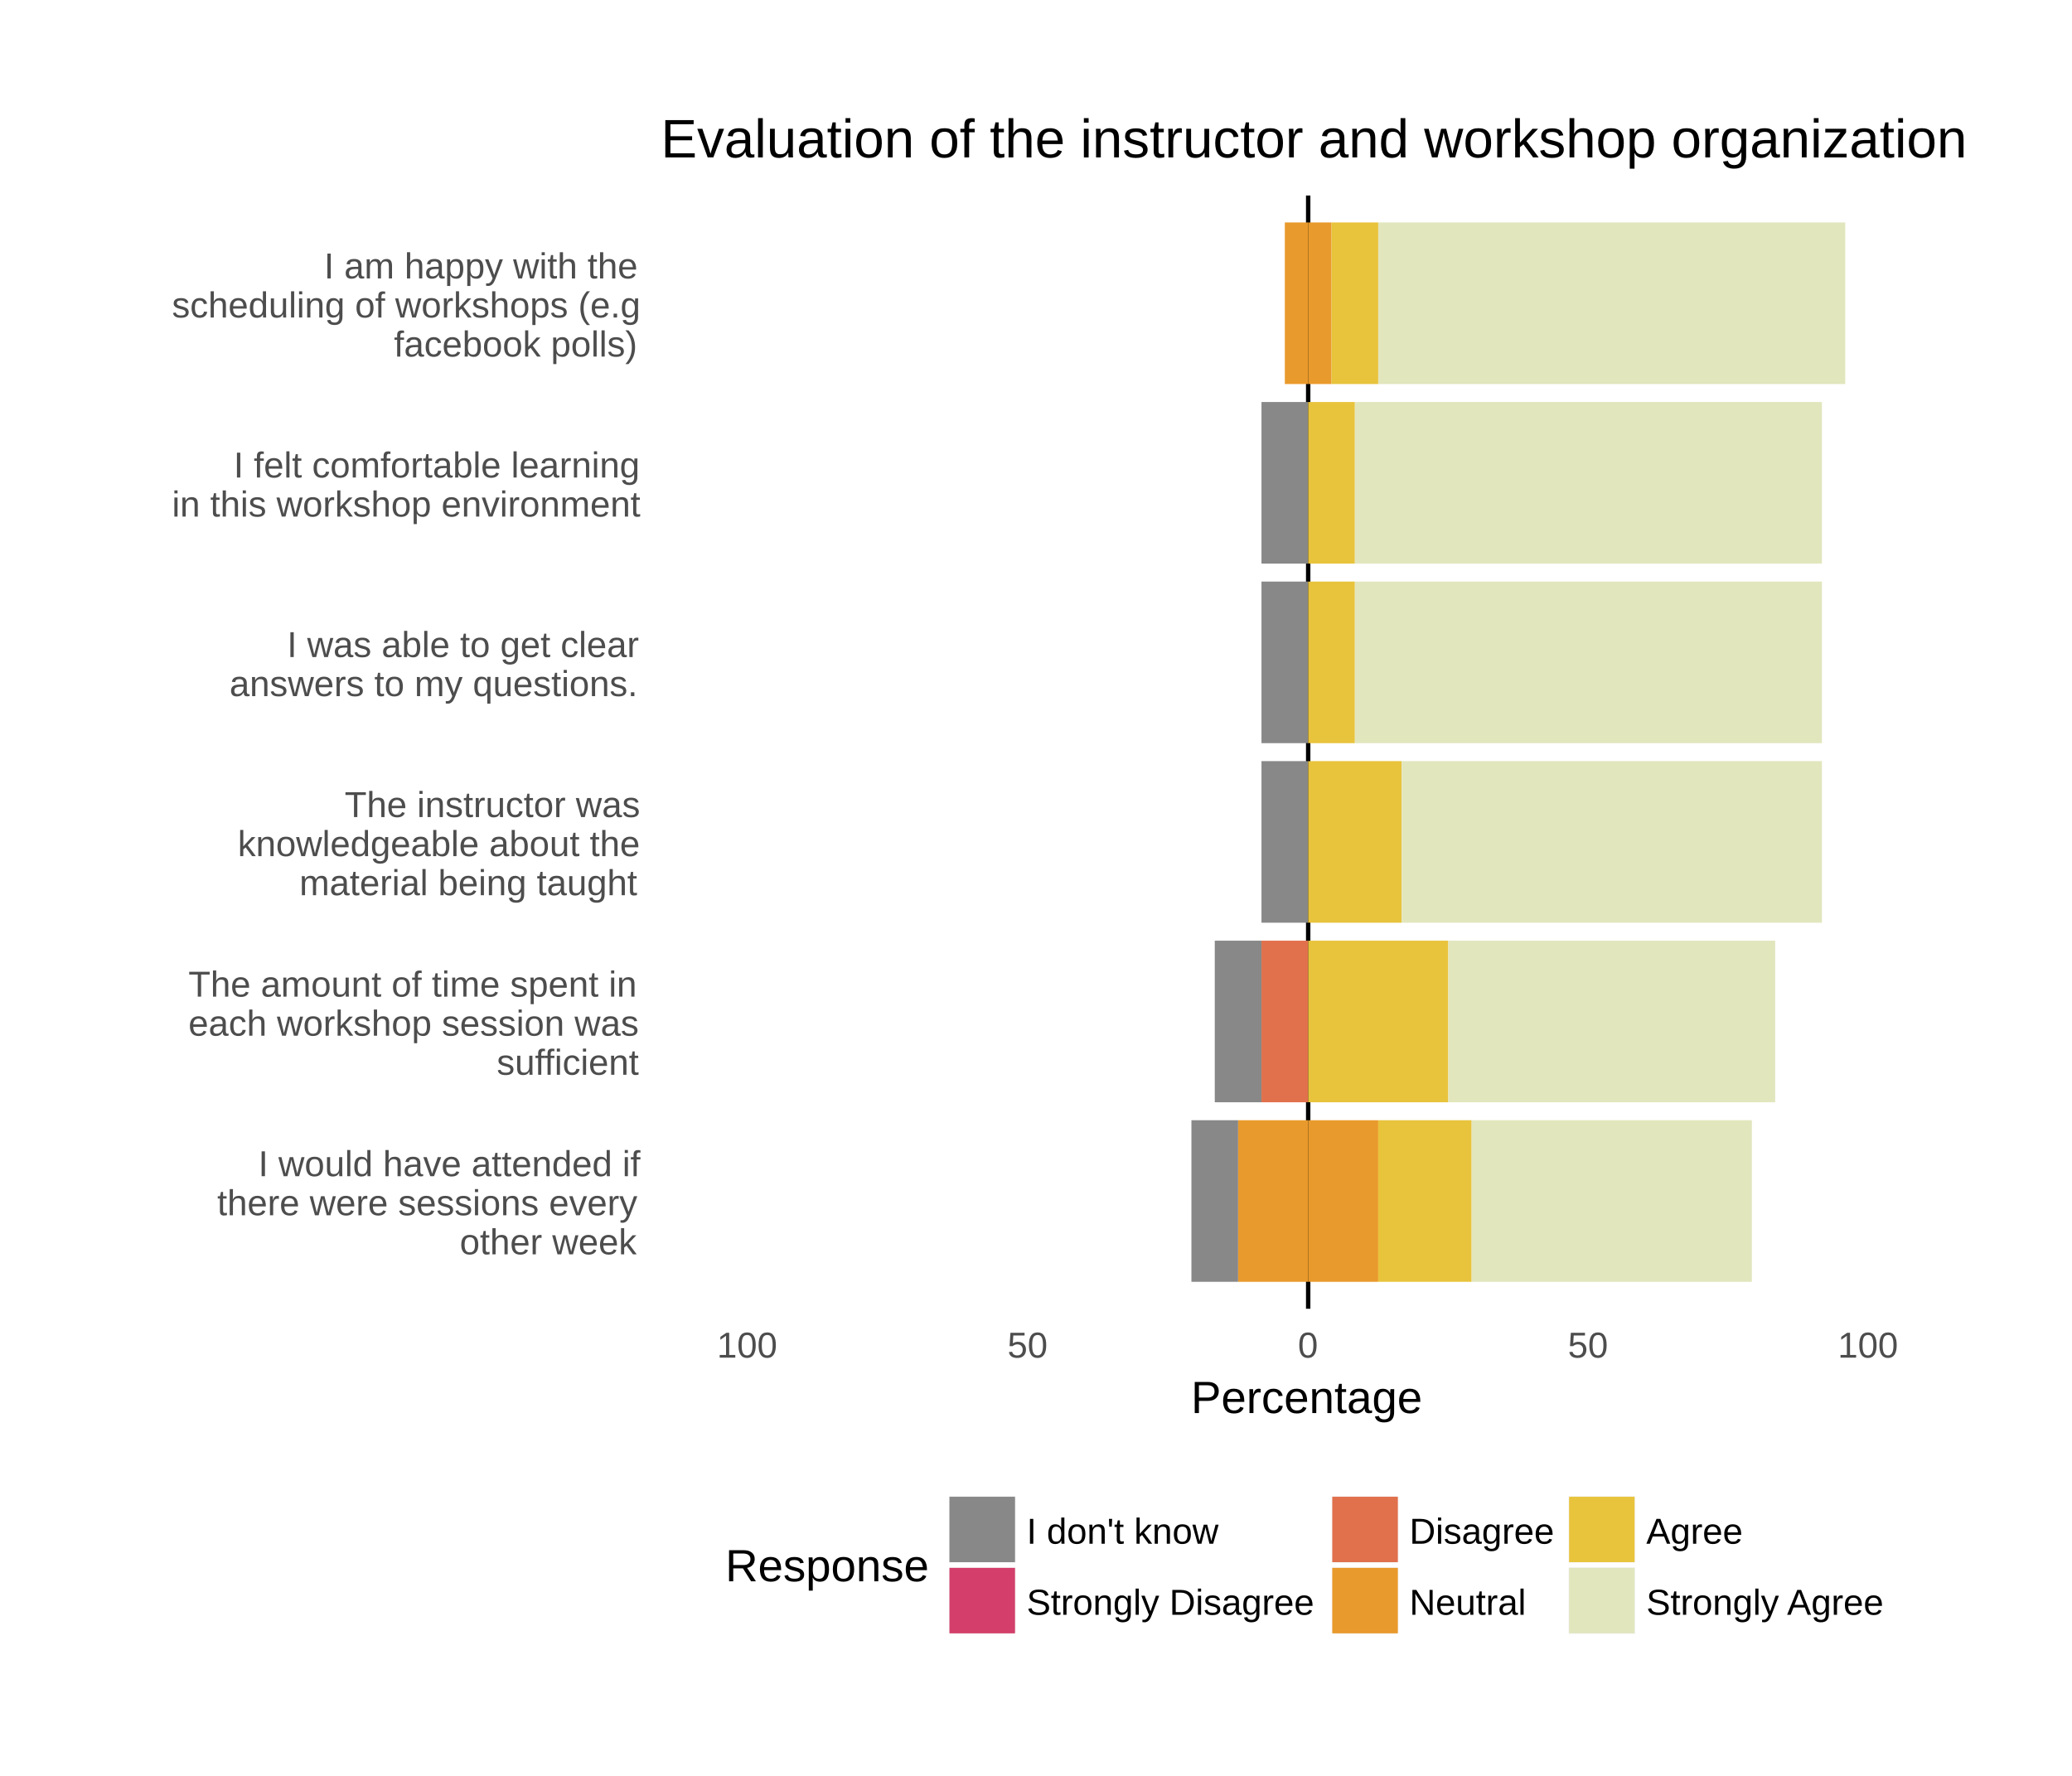 <?xml version="1.0" encoding="UTF-8"?>
<svg xmlns="http://www.w3.org/2000/svg" xmlns:xlink="http://www.w3.org/1999/xlink" width="504pt" height="432pt" viewBox="0 0 504 432" version="1.1">
<defs>
<g>
<symbol overflow="visible" id="glyph0-0">
<path style="stroke:none;" d="M 0.875 -6.047 L 5.719 -6.047 L 5.719 0 L 0.875 0 Z M 1.203 -5.719 L 1.203 -0.328 L 5.391 -0.328 L 5.391 -5.719 Z M 1.203 -5.719 "/>
</symbol>
<symbol overflow="visible" id="glyph0-1">
<path style="stroke:none;" d="M 0.812 0 L 0.812 -6.047 L 1.625 -6.047 L 1.625 0 Z M 0.812 0 "/>
</symbol>
<symbol overflow="visible" id="glyph0-2">
<path style="stroke:none;" d=""/>
</symbol>
<symbol overflow="visible" id="glyph0-3">
<path style="stroke:none;" d="M 5.047 0 L 4.141 0 L 3.328 -3.281 L 3.172 -4.016 C 3.148 -3.879 3.113 -3.691 3.062 -3.453 C 3.008 -3.211 2.719 -2.062 2.188 0 L 1.281 0 L -0.016 -4.641 L 0.75 -4.641 L 1.531 -1.484 C 1.551 -1.422 1.613 -1.141 1.719 -0.641 L 1.797 -0.953 L 2.766 -4.641 L 3.594 -4.641 L 4.406 -1.453 L 4.609 -0.641 L 4.734 -1.234 L 5.625 -4.641 L 6.375 -4.641 Z M 5.047 0 "/>
</symbol>
<symbol overflow="visible" id="glyph0-4">
<path style="stroke:none;" d="M 1.781 0.078 C 1.312 0.078 0.957 -0.039 0.719 -0.281 C 0.488 -0.531 0.375 -0.867 0.375 -1.297 C 0.375 -1.773 0.531 -2.145 0.844 -2.406 C 1.164 -2.664 1.676 -2.801 2.375 -2.812 L 3.422 -2.828 L 3.422 -3.094 C 3.422 -3.469 3.336 -3.734 3.172 -3.891 C 3.016 -4.055 2.766 -4.141 2.422 -4.141 C 2.078 -4.141 1.828 -4.082 1.672 -3.969 C 1.516 -3.852 1.422 -3.664 1.391 -3.406 L 0.578 -3.484 C 0.711 -4.316 1.332 -4.734 2.438 -4.734 C 3.02 -4.734 3.457 -4.598 3.75 -4.328 C 4.051 -4.066 4.203 -3.68 4.203 -3.172 L 4.203 -1.172 C 4.203 -0.941 4.234 -0.77 4.297 -0.656 C 4.359 -0.539 4.473 -0.484 4.641 -0.484 C 4.711 -0.484 4.797 -0.488 4.891 -0.5 L 4.891 -0.031 C 4.691 0.02 4.492 0.047 4.297 0.047 C 4.004 0.047 3.789 -0.023 3.656 -0.172 C 3.531 -0.328 3.461 -0.566 3.453 -0.891 L 3.422 -0.891 C 3.223 -0.535 2.992 -0.285 2.734 -0.141 C 2.473 0.004 2.156 0.078 1.781 0.078 Z M 1.953 -0.5 C 2.234 -0.5 2.484 -0.562 2.703 -0.688 C 2.93 -0.812 3.109 -0.988 3.234 -1.219 C 3.359 -1.445 3.422 -1.676 3.422 -1.906 L 3.422 -2.297 L 2.578 -2.281 C 2.211 -2.27 1.938 -2.227 1.75 -2.156 C 1.562 -2.094 1.414 -1.988 1.312 -1.844 C 1.219 -1.695 1.172 -1.508 1.172 -1.281 C 1.172 -1.031 1.238 -0.836 1.375 -0.703 C 1.508 -0.566 1.703 -0.5 1.953 -0.5 Z M 1.953 -0.5 "/>
</symbol>
<symbol overflow="visible" id="glyph0-5">
<path style="stroke:none;" d="M 4.078 -1.281 C 4.078 -0.844 3.91 -0.504 3.578 -0.266 C 3.254 -0.035 2.789 0.078 2.188 0.078 C 1.613 0.078 1.172 -0.016 0.859 -0.203 C 0.547 -0.391 0.344 -0.688 0.25 -1.094 L 0.922 -1.219 C 0.992 -0.969 1.129 -0.785 1.328 -0.672 C 1.535 -0.555 1.82 -0.5 2.188 -0.5 C 2.582 -0.5 2.867 -0.555 3.047 -0.672 C 3.234 -0.797 3.328 -0.977 3.328 -1.219 C 3.328 -1.406 3.266 -1.555 3.141 -1.672 C 3.016 -1.785 2.812 -1.879 2.531 -1.953 L 1.969 -2.094 C 1.531 -2.207 1.219 -2.32 1.031 -2.438 C 0.844 -2.551 0.691 -2.688 0.578 -2.844 C 0.473 -3 0.422 -3.191 0.422 -3.422 C 0.422 -3.848 0.57 -4.172 0.875 -4.391 C 1.176 -4.609 1.617 -4.719 2.203 -4.719 C 2.711 -4.719 3.117 -4.625 3.422 -4.438 C 3.723 -4.258 3.914 -3.973 4 -3.578 L 3.297 -3.5 C 3.254 -3.707 3.141 -3.863 2.953 -3.969 C 2.766 -4.082 2.516 -4.141 2.203 -4.141 C 1.848 -4.141 1.586 -4.082 1.422 -3.969 C 1.266 -3.863 1.188 -3.707 1.188 -3.5 C 1.188 -3.363 1.219 -3.254 1.281 -3.172 C 1.352 -3.086 1.457 -3.016 1.594 -2.953 C 1.727 -2.891 2.008 -2.805 2.438 -2.703 C 2.844 -2.598 3.133 -2.5 3.312 -2.406 C 3.5 -2.32 3.645 -2.227 3.75 -2.125 C 3.852 -2.02 3.93 -1.895 3.984 -1.75 C 4.047 -1.613 4.078 -1.457 4.078 -1.281 Z M 4.078 -1.281 "/>
</symbol>
<symbol overflow="visible" id="glyph0-6">
<path style="stroke:none;" d="M 4.516 -2.344 C 4.516 -0.727 3.945 0.078 2.812 0.078 C 2.457 0.078 2.16 0.016 1.922 -0.109 C 1.691 -0.234 1.504 -0.438 1.359 -0.719 C 1.359 -0.633 1.352 -0.5 1.344 -0.312 C 1.332 -0.133 1.32 -0.031 1.312 0 L 0.562 0 C 0.582 -0.156 0.594 -0.473 0.594 -0.953 L 0.594 -6.375 L 1.359 -6.375 L 1.359 -4.562 C 1.359 -4.375 1.352 -4.156 1.344 -3.906 L 1.359 -3.906 C 1.504 -4.195 1.695 -4.406 1.938 -4.531 C 2.176 -4.664 2.469 -4.734 2.812 -4.734 C 3.395 -4.734 3.82 -4.535 4.094 -4.141 C 4.375 -3.742 4.516 -3.145 4.516 -2.344 Z M 3.719 -2.312 C 3.719 -2.969 3.629 -3.438 3.453 -3.719 C 3.285 -4 3.004 -4.141 2.609 -4.141 C 2.18 -4.141 1.863 -3.988 1.656 -3.688 C 1.457 -3.395 1.359 -2.922 1.359 -2.266 C 1.359 -1.66 1.457 -1.211 1.656 -0.922 C 1.852 -0.629 2.172 -0.484 2.609 -0.484 C 2.992 -0.484 3.273 -0.625 3.453 -0.906 C 3.629 -1.195 3.719 -1.664 3.719 -2.312 Z M 3.719 -2.312 "/>
</symbol>
<symbol overflow="visible" id="glyph0-7">
<path style="stroke:none;" d="M 0.594 0 L 0.594 -6.375 L 1.359 -6.375 L 1.359 0 Z M 0.594 0 "/>
</symbol>
<symbol overflow="visible" id="glyph0-8">
<path style="stroke:none;" d="M 1.188 -2.156 C 1.188 -1.625 1.297 -1.211 1.516 -0.922 C 1.734 -0.641 2.055 -0.5 2.484 -0.5 C 2.816 -0.5 3.082 -0.562 3.281 -0.688 C 3.488 -0.82 3.629 -0.992 3.703 -1.203 L 4.375 -1.016 C 4.094 -0.285 3.461 0.078 2.484 0.078 C 1.797 0.078 1.27 -0.125 0.906 -0.531 C 0.551 -0.938 0.375 -1.547 0.375 -2.359 C 0.375 -3.117 0.551 -3.703 0.906 -4.109 C 1.27 -4.523 1.785 -4.734 2.453 -4.734 C 3.816 -4.734 4.5 -3.91 4.5 -2.266 L 4.5 -2.156 Z M 3.703 -2.75 C 3.66 -3.238 3.535 -3.594 3.328 -3.812 C 3.117 -4.039 2.82 -4.156 2.438 -4.156 C 2.062 -4.156 1.766 -4.031 1.547 -3.781 C 1.328 -3.531 1.207 -3.188 1.188 -2.75 Z M 3.703 -2.75 "/>
</symbol>
<symbol overflow="visible" id="glyph0-9">
<path style="stroke:none;" d="M 2.375 -0.031 C 2.125 0.031 1.863 0.062 1.594 0.062 C 0.977 0.062 0.672 -0.285 0.672 -0.984 L 0.672 -4.078 L 0.141 -4.078 L 0.141 -4.641 L 0.703 -4.641 L 0.922 -5.688 L 1.438 -5.688 L 1.438 -4.641 L 2.297 -4.641 L 2.297 -4.078 L 1.438 -4.078 L 1.438 -1.156 C 1.438 -0.926 1.473 -0.766 1.547 -0.672 C 1.617 -0.586 1.75 -0.547 1.938 -0.547 C 2.039 -0.547 2.188 -0.566 2.375 -0.609 Z M 2.375 -0.031 "/>
</symbol>
<symbol overflow="visible" id="glyph0-10">
<path style="stroke:none;" d="M 4.516 -2.328 C 4.516 -1.516 4.336 -0.91 3.984 -0.516 C 3.629 -0.117 3.109 0.078 2.422 0.078 C 1.742 0.078 1.234 -0.125 0.891 -0.531 C 0.547 -0.945 0.375 -1.547 0.375 -2.328 C 0.375 -3.93 1.066 -4.734 2.453 -4.734 C 3.16 -4.734 3.68 -4.535 4.016 -4.141 C 4.348 -3.754 4.516 -3.148 4.516 -2.328 Z M 3.719 -2.328 C 3.719 -2.973 3.617 -3.438 3.422 -3.719 C 3.234 -4.008 2.914 -4.156 2.469 -4.156 C 2.008 -4.156 1.68 -4.004 1.484 -3.703 C 1.285 -3.41 1.188 -2.953 1.188 -2.328 C 1.188 -1.711 1.285 -1.25 1.484 -0.938 C 1.68 -0.633 1.992 -0.484 2.422 -0.484 C 2.879 -0.484 3.207 -0.629 3.406 -0.922 C 3.613 -1.223 3.719 -1.691 3.719 -2.328 Z M 3.719 -2.328 "/>
</symbol>
<symbol overflow="visible" id="glyph0-11">
<path style="stroke:none;" d="M 2.359 1.828 C 1.848 1.828 1.441 1.727 1.141 1.531 C 0.836 1.332 0.645 1.047 0.562 0.672 L 1.344 0.562 C 1.395 0.781 1.508 0.945 1.688 1.062 C 1.863 1.176 2.094 1.234 2.375 1.234 C 3.145 1.234 3.531 0.785 3.531 -0.109 L 3.531 -0.859 L 3.516 -0.859 C 3.367 -0.566 3.164 -0.344 2.906 -0.188 C 2.656 -0.039 2.363 0.031 2.031 0.031 C 1.457 0.031 1.035 -0.156 0.766 -0.531 C 0.504 -0.906 0.375 -1.5 0.375 -2.312 C 0.375 -3.133 0.516 -3.738 0.797 -4.125 C 1.086 -4.52 1.523 -4.719 2.109 -4.719 C 2.441 -4.719 2.727 -4.641 2.969 -4.484 C 3.207 -4.336 3.395 -4.129 3.531 -3.859 L 3.547 -3.859 C 3.547 -3.941 3.551 -4.086 3.562 -4.297 C 3.57 -4.516 3.582 -4.629 3.594 -4.641 L 4.328 -4.641 C 4.305 -4.492 4.297 -4.176 4.297 -3.688 L 4.297 -0.141 C 4.297 1.172 3.648 1.828 2.359 1.828 Z M 3.531 -2.328 C 3.531 -2.703 3.477 -3.023 3.375 -3.297 C 3.27 -3.578 3.125 -3.785 2.938 -3.922 C 2.75 -4.066 2.535 -4.141 2.297 -4.141 C 1.898 -4.141 1.613 -3.992 1.438 -3.703 C 1.258 -3.422 1.172 -2.961 1.172 -2.328 C 1.172 -1.691 1.254 -1.234 1.422 -0.953 C 1.586 -0.672 1.879 -0.531 2.297 -0.531 C 2.535 -0.531 2.75 -0.602 2.938 -0.75 C 3.125 -0.895 3.27 -1.098 3.375 -1.359 C 3.477 -1.629 3.531 -1.953 3.531 -2.328 Z M 3.531 -2.328 "/>
</symbol>
<symbol overflow="visible" id="glyph0-12">
<path style="stroke:none;" d="M 1.188 -2.344 C 1.188 -1.727 1.281 -1.27 1.469 -0.969 C 1.664 -0.676 1.961 -0.531 2.359 -0.531 C 2.629 -0.531 2.852 -0.602 3.031 -0.75 C 3.219 -0.895 3.336 -1.125 3.391 -1.438 L 4.172 -1.391 C 4.109 -0.941 3.914 -0.582 3.594 -0.312 C 3.27 -0.051 2.863 0.078 2.375 0.078 C 1.727 0.078 1.234 -0.125 0.891 -0.531 C 0.547 -0.938 0.375 -1.535 0.375 -2.328 C 0.375 -3.109 0.547 -3.703 0.891 -4.109 C 1.234 -4.523 1.723 -4.734 2.359 -4.734 C 2.836 -4.734 3.234 -4.609 3.547 -4.359 C 3.859 -4.117 4.055 -3.781 4.141 -3.344 L 3.344 -3.281 C 3.301 -3.539 3.195 -3.742 3.031 -3.891 C 2.875 -4.047 2.645 -4.125 2.344 -4.125 C 1.938 -4.125 1.641 -3.988 1.453 -3.719 C 1.273 -3.445 1.188 -2.988 1.188 -2.344 Z M 1.188 -2.344 "/>
</symbol>
<symbol overflow="visible" id="glyph0-13">
<path style="stroke:none;" d="M 0.609 0 L 0.609 -3.562 C 0.609 -3.895 0.598 -4.254 0.578 -4.641 L 1.312 -4.641 C 1.332 -4.117 1.344 -3.805 1.344 -3.703 L 1.359 -3.703 C 1.484 -4.098 1.625 -4.367 1.781 -4.516 C 1.945 -4.66 2.176 -4.734 2.469 -4.734 C 2.57 -4.734 2.676 -4.719 2.781 -4.688 L 2.781 -3.984 C 2.676 -4.016 2.539 -4.031 2.375 -4.031 C 2.051 -4.031 1.805 -3.891 1.641 -3.609 C 1.473 -3.336 1.391 -2.941 1.391 -2.422 L 1.391 0 Z M 0.609 0 "/>
</symbol>
<symbol overflow="visible" id="glyph0-14">
<path style="stroke:none;" d="M 3.547 0 L 3.547 -2.953 C 3.547 -3.254 3.516 -3.488 3.453 -3.656 C 3.391 -3.82 3.289 -3.941 3.156 -4.016 C 3.031 -4.098 2.836 -4.141 2.578 -4.141 C 2.211 -4.141 1.922 -4.008 1.703 -3.75 C 1.492 -3.5 1.391 -3.145 1.391 -2.688 L 1.391 0 L 0.609 0 L 0.609 -3.656 C 0.609 -4.195 0.598 -4.523 0.578 -4.641 L 1.312 -4.641 C 1.312 -4.629 1.312 -4.594 1.312 -4.531 C 1.32 -4.469 1.328 -4.395 1.328 -4.312 C 1.336 -4.227 1.344 -4.078 1.344 -3.859 L 1.359 -3.859 C 1.535 -4.172 1.738 -4.395 1.969 -4.531 C 2.207 -4.664 2.5 -4.734 2.844 -4.734 C 3.352 -4.734 3.727 -4.602 3.969 -4.344 C 4.207 -4.094 4.328 -3.676 4.328 -3.094 L 4.328 0 Z M 3.547 0 "/>
</symbol>
<symbol overflow="visible" id="glyph0-15">
<path style="stroke:none;" d="M 3.297 0 L 3.297 -2.953 C 3.297 -3.398 3.234 -3.707 3.109 -3.875 C 2.984 -4.051 2.766 -4.141 2.453 -4.141 C 2.117 -4.141 1.852 -4.008 1.656 -3.75 C 1.469 -3.5 1.375 -3.145 1.375 -2.688 L 1.375 0 L 0.609 0 L 0.609 -3.656 C 0.609 -4.195 0.598 -4.523 0.578 -4.641 L 1.312 -4.641 C 1.312 -4.629 1.312 -4.594 1.312 -4.531 C 1.32 -4.469 1.328 -4.395 1.328 -4.312 C 1.336 -4.227 1.344 -4.078 1.344 -3.859 L 1.359 -3.859 C 1.523 -4.18 1.711 -4.406 1.922 -4.531 C 2.141 -4.664 2.406 -4.734 2.719 -4.734 C 3.07 -4.734 3.348 -4.66 3.547 -4.516 C 3.754 -4.379 3.898 -4.16 3.984 -3.859 L 4 -3.859 C 4.156 -4.172 4.348 -4.395 4.578 -4.531 C 4.805 -4.664 5.082 -4.734 5.406 -4.734 C 5.875 -4.734 6.211 -4.602 6.422 -4.344 C 6.641 -4.094 6.75 -3.676 6.75 -3.094 L 6.75 0 L 5.984 0 L 5.984 -2.953 C 5.984 -3.398 5.922 -3.707 5.797 -3.875 C 5.672 -4.051 5.453 -4.141 5.141 -4.141 C 4.797 -4.141 4.531 -4.016 4.344 -3.766 C 4.156 -3.516 4.062 -3.156 4.062 -2.688 L 4.062 0 Z M 3.297 0 "/>
</symbol>
<symbol overflow="visible" id="glyph0-16">
<path style="stroke:none;" d="M 0.828 1.828 C 0.609 1.828 0.426 1.812 0.281 1.781 L 0.281 1.203 C 0.395 1.211 0.52 1.219 0.656 1.219 C 1.133 1.219 1.516 0.863 1.797 0.156 L 1.859 -0.016 L 0.016 -4.641 L 0.844 -4.641 L 1.828 -2.078 C 1.836 -2.035 1.852 -1.984 1.875 -1.922 C 1.895 -1.867 1.957 -1.68 2.062 -1.359 C 2.176 -1.047 2.238 -0.875 2.25 -0.844 L 2.547 -1.688 L 3.562 -4.641 L 4.375 -4.641 L 2.594 0 C 2.406 0.5 2.227 0.867 2.062 1.109 C 1.895 1.348 1.707 1.523 1.5 1.641 C 1.301 1.766 1.078 1.828 0.828 1.828 Z M 0.828 1.828 "/>
</symbol>
<symbol overflow="visible" id="glyph0-17">
<path style="stroke:none;" d="M 2.078 0.078 C 1.484 0.078 1.051 -0.117 0.781 -0.516 C 0.508 -0.91 0.375 -1.504 0.375 -2.297 C 0.375 -3.922 0.941 -4.734 2.078 -4.734 C 2.43 -4.734 2.723 -4.672 2.953 -4.547 C 3.18 -4.422 3.375 -4.211 3.531 -3.922 C 3.531 -4.016 3.535 -4.164 3.547 -4.375 C 3.555 -4.582 3.57 -4.691 3.594 -4.703 L 4.328 -4.703 C 4.305 -4.535 4.297 -4.113 4.297 -3.438 L 4.297 1.828 L 3.531 1.828 L 3.531 -0.062 L 3.547 -0.766 L 3.531 -0.766 C 3.375 -0.461 3.18 -0.242 2.953 -0.109 C 2.734 0.016 2.441 0.078 2.078 0.078 Z M 3.531 -2.375 C 3.531 -2.977 3.43 -3.426 3.234 -3.719 C 3.035 -4.008 2.719 -4.156 2.281 -4.156 C 1.895 -4.156 1.613 -4.008 1.438 -3.719 C 1.27 -3.426 1.188 -2.961 1.188 -2.328 C 1.188 -1.68 1.27 -1.219 1.438 -0.938 C 1.613 -0.656 1.895 -0.516 2.281 -0.516 C 2.719 -0.516 3.035 -0.672 3.234 -0.984 C 3.43 -1.297 3.531 -1.758 3.531 -2.375 Z M 3.531 -2.375 "/>
</symbol>
<symbol overflow="visible" id="glyph0-18">
<path style="stroke:none;" d="M 1.344 -4.641 L 1.344 -1.703 C 1.344 -1.391 1.375 -1.148 1.438 -0.984 C 1.5 -0.816 1.594 -0.695 1.719 -0.625 C 1.852 -0.551 2.051 -0.516 2.312 -0.516 C 2.676 -0.516 2.969 -0.641 3.188 -0.891 C 3.406 -1.148 3.516 -1.504 3.516 -1.953 L 3.516 -4.641 L 4.281 -4.641 L 4.281 -1 C 4.281 -0.457 4.289 -0.125 4.312 0 L 3.578 0 C 3.578 -0.008 3.57 -0.047 3.562 -0.109 C 3.562 -0.172 3.555 -0.242 3.547 -0.328 C 3.547 -0.41 3.547 -0.566 3.547 -0.797 L 3.531 -0.797 C 3.352 -0.473 3.145 -0.242 2.906 -0.109 C 2.676 0.016 2.391 0.078 2.047 0.078 C 1.535 0.078 1.16 -0.047 0.922 -0.297 C 0.691 -0.547 0.578 -0.961 0.578 -1.547 L 0.578 -4.641 Z M 1.344 -4.641 "/>
</symbol>
<symbol overflow="visible" id="glyph0-19">
<path style="stroke:none;" d="M 0.594 -5.641 L 0.594 -6.375 L 1.359 -6.375 L 1.359 -5.641 Z M 0.594 0 L 0.594 -4.641 L 1.359 -4.641 L 1.359 0 Z M 0.594 0 "/>
</symbol>
<symbol overflow="visible" id="glyph0-20">
<path style="stroke:none;" d="M 0.797 0 L 0.797 -0.938 L 1.641 -0.938 L 1.641 0 Z M 0.797 0 "/>
</symbol>
<symbol overflow="visible" id="glyph0-21">
<path style="stroke:none;" d="M 1.547 -4.078 L 1.547 0 L 0.781 0 L 0.781 -4.078 L 0.125 -4.078 L 0.125 -4.641 L 0.781 -4.641 L 0.781 -5.172 C 0.781 -5.598 0.867 -5.898 1.047 -6.078 C 1.234 -6.266 1.52 -6.359 1.906 -6.359 C 2.125 -6.359 2.305 -6.344 2.453 -6.312 L 2.453 -5.719 C 2.328 -5.75 2.211 -5.766 2.109 -5.766 C 1.91 -5.766 1.766 -5.711 1.672 -5.609 C 1.586 -5.504 1.547 -5.32 1.547 -5.062 L 1.547 -4.641 L 2.453 -4.641 L 2.453 -4.078 Z M 1.547 -4.078 "/>
</symbol>
<symbol overflow="visible" id="glyph0-22">
<path style="stroke:none;" d="M 1.359 -3.859 C 1.523 -4.16 1.723 -4.379 1.953 -4.516 C 2.191 -4.66 2.488 -4.734 2.844 -4.734 C 3.352 -4.734 3.727 -4.609 3.969 -4.359 C 4.207 -4.109 4.328 -3.688 4.328 -3.094 L 4.328 0 L 3.547 0 L 3.547 -2.953 C 3.547 -3.273 3.516 -3.516 3.453 -3.672 C 3.391 -3.828 3.289 -3.941 3.156 -4.016 C 3.02 -4.098 2.828 -4.141 2.578 -4.141 C 2.223 -4.141 1.938 -4.008 1.719 -3.75 C 1.5 -3.5 1.391 -3.16 1.391 -2.734 L 1.391 0 L 0.609 0 L 0.609 -6.375 L 1.391 -6.375 L 1.391 -4.719 C 1.391 -4.539 1.383 -4.359 1.375 -4.172 C 1.363 -3.984 1.352 -3.879 1.344 -3.859 Z M 1.359 -3.859 "/>
</symbol>
<symbol overflow="visible" id="glyph0-23">
<path style="stroke:none;" d="M 3.5 0 L 1.938 -2.125 L 1.359 -1.656 L 1.359 0 L 0.594 0 L 0.594 -6.375 L 1.359 -6.375 L 1.359 -2.391 L 3.406 -4.641 L 4.312 -4.641 L 2.422 -2.656 L 4.406 0 Z M 3.5 0 "/>
</symbol>
<symbol overflow="visible" id="glyph0-24">
<path style="stroke:none;" d="M 4.516 -2.344 C 4.516 -0.727 3.945 0.078 2.812 0.078 C 2.094 0.078 1.613 -0.188 1.375 -0.719 L 1.344 -0.719 C 1.352 -0.695 1.359 -0.453 1.359 0.016 L 1.359 1.828 L 0.594 1.828 L 0.594 -3.703 C 0.594 -4.18 0.582 -4.492 0.562 -4.641 L 1.312 -4.641 C 1.312 -4.629 1.312 -4.586 1.312 -4.516 C 1.32 -4.453 1.332 -4.348 1.344 -4.203 C 1.352 -4.055 1.359 -3.957 1.359 -3.906 L 1.375 -3.906 C 1.508 -4.188 1.691 -4.395 1.922 -4.531 C 2.148 -4.664 2.445 -4.734 2.812 -4.734 C 3.383 -4.734 3.812 -4.539 4.094 -4.156 C 4.375 -3.77 4.516 -3.164 4.516 -2.344 Z M 3.719 -2.328 C 3.719 -2.973 3.629 -3.43 3.453 -3.703 C 3.273 -3.984 2.992 -4.125 2.609 -4.125 C 2.305 -4.125 2.066 -4.062 1.891 -3.938 C 1.723 -3.812 1.594 -3.609 1.5 -3.328 C 1.406 -3.055 1.359 -2.703 1.359 -2.266 C 1.359 -1.66 1.457 -1.211 1.656 -0.922 C 1.852 -0.629 2.172 -0.484 2.609 -0.484 C 2.992 -0.484 3.273 -0.625 3.453 -0.906 C 3.629 -1.188 3.719 -1.66 3.719 -2.328 Z M 3.719 -2.328 "/>
</symbol>
<symbol overflow="visible" id="glyph0-25">
<path style="stroke:none;" d="M 2.641 0 L 1.719 0 L 0.031 -4.641 L 0.859 -4.641 L 1.875 -1.625 C 1.914 -1.508 2.016 -1.172 2.172 -0.609 L 2.484 -1.609 L 3.547 -4.641 L 4.375 -4.641 Z M 2.641 0 "/>
</symbol>
<symbol overflow="visible" id="glyph0-26">
<path style="stroke:none;" d="M 3.094 -5.375 L 3.094 0 L 2.281 0 L 2.281 -5.375 L 0.203 -5.375 L 0.203 -6.047 L 5.172 -6.047 L 5.172 -5.375 Z M 3.094 -5.375 "/>
</symbol>
<symbol overflow="visible" id="glyph0-27">
<path style="stroke:none;" d="M 3.531 -0.75 C 3.383 -0.445 3.191 -0.234 2.953 -0.109 C 2.723 0.016 2.43 0.078 2.078 0.078 C 1.492 0.078 1.062 -0.113 0.781 -0.5 C 0.508 -0.895 0.375 -1.492 0.375 -2.297 C 0.375 -3.922 0.941 -4.734 2.078 -4.734 C 2.43 -4.734 2.723 -4.664 2.953 -4.531 C 3.191 -4.406 3.383 -4.203 3.531 -3.922 L 3.531 -6.375 L 4.297 -6.375 L 4.297 -0.953 C 4.297 -0.473 4.305 -0.156 4.328 0 L 3.594 0 C 3.582 -0.039 3.57 -0.145 3.562 -0.312 C 3.551 -0.477 3.547 -0.625 3.547 -0.75 Z M 1.188 -2.328 C 1.188 -1.68 1.27 -1.219 1.438 -0.938 C 1.613 -0.656 1.895 -0.516 2.281 -0.516 C 2.719 -0.516 3.035 -0.664 3.234 -0.969 C 3.43 -1.27 3.531 -1.738 3.531 -2.375 C 3.531 -2.988 3.43 -3.438 3.234 -3.719 C 3.035 -4.008 2.719 -4.156 2.281 -4.156 C 1.895 -4.156 1.613 -4.008 1.438 -3.719 C 1.27 -3.438 1.188 -2.973 1.188 -2.328 Z M 1.188 -2.328 "/>
</symbol>
<symbol overflow="visible" id="glyph0-28">
<path style="stroke:none;" d="M 0.547 -2.281 C 0.547 -3.113 0.676 -3.859 0.938 -4.516 C 1.195 -5.172 1.594 -5.789 2.125 -6.375 L 2.875 -6.375 C 2.344 -5.781 1.953 -5.145 1.703 -4.469 C 1.453 -3.801 1.328 -3.07 1.328 -2.281 C 1.328 -1.488 1.445 -0.754 1.688 -0.078 C 1.938 0.586 2.332 1.223 2.875 1.828 L 2.125 1.828 C 1.582 1.234 1.18 0.609 0.922 -0.047 C 0.672 -0.703 0.547 -1.441 0.547 -2.266 Z M 0.547 -2.281 "/>
</symbol>
<symbol overflow="visible" id="glyph0-29">
<path style="stroke:none;" d="M 2.391 -2.266 C 2.391 -1.441 2.258 -0.695 2 -0.031 C 1.738 0.625 1.336 1.242 0.797 1.828 L 0.047 1.828 C 0.586 1.223 0.984 0.586 1.234 -0.078 C 1.484 -0.742 1.609 -1.477 1.609 -2.281 C 1.609 -3.07 1.484 -3.801 1.234 -4.469 C 0.984 -5.145 0.586 -5.781 0.047 -6.375 L 0.797 -6.375 C 1.336 -5.789 1.738 -5.164 2 -4.5 C 2.258 -3.844 2.391 -3.102 2.391 -2.281 Z M 2.391 -2.266 "/>
</symbol>
<symbol overflow="visible" id="glyph0-30">
<path style="stroke:none;" d="M 0.672 0 L 0.672 -0.656 L 2.219 -0.656 L 2.219 -5.312 L 0.844 -4.344 L 0.844 -5.062 L 2.281 -6.047 L 2.984 -6.047 L 2.984 -0.656 L 4.469 -0.656 L 4.469 0 Z M 0.672 0 "/>
</symbol>
<symbol overflow="visible" id="glyph0-31">
<path style="stroke:none;" d="M 4.547 -3.031 C 4.547 -2.02 4.367 -1.25 4.016 -0.719 C 3.66 -0.188 3.133 0.078 2.438 0.078 C 1.738 0.078 1.211 -0.18 0.859 -0.703 C 0.516 -1.234 0.344 -2.008 0.344 -3.031 C 0.344 -4.07 0.508 -4.848 0.844 -5.359 C 1.188 -5.879 1.727 -6.141 2.469 -6.141 C 3.176 -6.141 3.695 -5.875 4.031 -5.344 C 4.375 -4.82 4.547 -4.051 4.547 -3.031 Z M 3.766 -3.031 C 3.766 -3.906 3.66 -4.535 3.453 -4.922 C 3.254 -5.316 2.926 -5.516 2.469 -5.516 C 1.988 -5.516 1.645 -5.32 1.438 -4.938 C 1.227 -4.551 1.125 -3.914 1.125 -3.031 C 1.125 -2.164 1.227 -1.535 1.438 -1.141 C 1.645 -0.742 1.977 -0.547 2.438 -0.547 C 2.895 -0.547 3.227 -0.75 3.438 -1.156 C 3.656 -1.562 3.766 -2.188 3.766 -3.031 Z M 3.766 -3.031 "/>
</symbol>
<symbol overflow="visible" id="glyph0-32">
<path style="stroke:none;" d="M 4.516 -1.969 C 4.516 -1.332 4.328 -0.832 3.953 -0.469 C 3.578 -0.102 3.051 0.078 2.375 0.078 C 1.812 0.078 1.352 -0.039 1 -0.281 C 0.656 -0.531 0.441 -0.891 0.359 -1.359 L 1.141 -1.438 C 1.297 -0.844 1.711 -0.547 2.391 -0.547 C 2.805 -0.547 3.129 -0.672 3.359 -0.922 C 3.598 -1.172 3.719 -1.516 3.719 -1.953 C 3.719 -2.336 3.598 -2.645 3.359 -2.875 C 3.129 -3.113 2.812 -3.234 2.406 -3.234 C 2.195 -3.234 2.004 -3.195 1.828 -3.125 C 1.648 -3.062 1.469 -2.953 1.281 -2.797 L 0.531 -2.797 L 0.734 -6.047 L 4.172 -6.047 L 4.172 -5.391 L 1.438 -5.391 L 1.312 -3.469 C 1.656 -3.727 2.07 -3.859 2.562 -3.859 C 3.164 -3.859 3.641 -3.68 3.984 -3.328 C 4.336 -2.984 4.516 -2.531 4.516 -1.969 Z M 4.516 -1.969 "/>
</symbol>
<symbol overflow="visible" id="glyph0-33">
<path style="stroke:none;" d="M 1.141 -4.156 L 0.531 -4.156 L 0.453 -6.047 L 1.234 -6.047 Z M 1.141 -4.156 "/>
</symbol>
<symbol overflow="visible" id="glyph0-34">
<path style="stroke:none;" d="M 5.469 -1.672 C 5.469 -1.109 5.25 -0.676 4.812 -0.375 C 4.375 -0.07 3.758 0.078 2.969 0.078 C 1.488 0.078 0.633 -0.43 0.406 -1.453 L 1.188 -1.609 C 1.281 -1.242 1.473 -0.973 1.766 -0.797 C 2.066 -0.629 2.477 -0.547 3 -0.547 C 3.52 -0.547 3.926 -0.633 4.219 -0.812 C 4.508 -1 4.656 -1.27 4.656 -1.625 C 4.656 -1.82 4.609 -1.984 4.516 -2.109 C 4.422 -2.234 4.289 -2.332 4.125 -2.406 C 3.969 -2.488 3.773 -2.555 3.547 -2.609 C 3.328 -2.672 3.078 -2.734 2.797 -2.797 C 2.316 -2.898 1.953 -3.004 1.703 -3.109 C 1.461 -3.211 1.27 -3.328 1.125 -3.453 C 0.977 -3.586 0.867 -3.742 0.797 -3.922 C 0.723 -4.098 0.688 -4.297 0.688 -4.516 C 0.688 -5.035 0.883 -5.438 1.281 -5.719 C 1.676 -6 2.242 -6.141 2.984 -6.141 C 3.672 -6.141 4.195 -6.035 4.562 -5.828 C 4.926 -5.617 5.18 -5.258 5.328 -4.75 L 4.516 -4.609 C 4.422 -4.93 4.25 -5.164 4 -5.312 C 3.758 -5.457 3.414 -5.531 2.969 -5.531 C 2.488 -5.531 2.117 -5.445 1.859 -5.281 C 1.609 -5.125 1.484 -4.883 1.484 -4.562 C 1.484 -4.375 1.531 -4.219 1.625 -4.094 C 1.727 -3.977 1.875 -3.879 2.062 -3.797 C 2.25 -3.711 2.617 -3.609 3.172 -3.484 C 3.359 -3.441 3.539 -3.395 3.719 -3.344 C 3.906 -3.301 4.082 -3.25 4.25 -3.188 C 4.426 -3.125 4.586 -3.051 4.734 -2.969 C 4.879 -2.895 5.004 -2.797 5.109 -2.672 C 5.223 -2.547 5.312 -2.398 5.375 -2.234 C 5.438 -2.078 5.469 -1.891 5.469 -1.672 Z M 5.469 -1.672 "/>
</symbol>
<symbol overflow="visible" id="glyph0-35">
<path style="stroke:none;" d="M 5.938 -3.094 C 5.938 -2.469 5.812 -1.922 5.562 -1.453 C 5.32 -0.984 4.977 -0.625 4.531 -0.375 C 4.082 -0.125 3.566 0 2.984 0 L 0.719 0 L 0.719 -6.047 L 2.719 -6.047 C 3.75 -6.047 4.539 -5.789 5.094 -5.281 C 5.656 -4.77 5.938 -4.039 5.938 -3.094 Z M 5.109 -3.094 C 5.109 -3.844 4.898 -4.41 4.484 -4.797 C 4.078 -5.191 3.484 -5.391 2.703 -5.391 L 1.547 -5.391 L 1.547 -0.656 L 2.891 -0.656 C 3.336 -0.656 3.727 -0.75 4.062 -0.938 C 4.395 -1.133 4.648 -1.414 4.828 -1.781 C 5.016 -2.156 5.109 -2.594 5.109 -3.094 Z M 5.109 -3.094 "/>
</symbol>
<symbol overflow="visible" id="glyph0-36">
<path style="stroke:none;" d="M 4.641 0 L 1.406 -5.156 L 1.438 -4.734 L 1.453 -4.016 L 1.453 0 L 0.719 0 L 0.719 -6.047 L 1.672 -6.047 L 4.953 -0.859 C 4.91 -1.422 4.891 -1.828 4.891 -2.078 L 4.891 -6.047 L 5.641 -6.047 L 5.641 0 Z M 4.641 0 "/>
</symbol>
<symbol overflow="visible" id="glyph0-37">
<path style="stroke:none;" d="M 5.016 0 L 4.328 -1.766 L 1.562 -1.766 L 0.875 0 L 0.016 0 L 2.484 -6.047 L 3.422 -6.047 L 5.844 0 Z M 2.938 -5.438 L 2.906 -5.312 C 2.832 -5.07 2.723 -4.77 2.578 -4.406 L 1.812 -2.406 L 4.078 -2.406 L 3.297 -4.406 C 3.211 -4.602 3.133 -4.828 3.062 -5.078 Z M 2.938 -5.438 "/>
</symbol>
<symbol overflow="visible" id="glyph1-0">
<path style="stroke:none;" d="M 1.094 -7.562 L 7.141 -7.562 L 7.141 0 L 1.094 0 Z M 1.516 -7.156 L 1.516 -0.406 L 6.734 -0.406 L 6.734 -7.156 Z M 1.516 -7.156 "/>
</symbol>
<symbol overflow="visible" id="glyph1-1">
<path style="stroke:none;" d="M 6.75 -5.297 C 6.75 -4.578 6.516 -4.004 6.047 -3.578 C 5.586 -3.16 4.957 -2.953 4.156 -2.953 L 1.922 -2.953 L 1.922 0 L 0.906 0 L 0.906 -7.562 L 4.094 -7.562 C 4.938 -7.562 5.586 -7.363 6.047 -6.969 C 6.516 -6.57 6.75 -6.016 6.75 -5.297 Z M 5.719 -5.281 C 5.719 -6.258 5.133 -6.75 3.969 -6.75 L 1.922 -6.75 L 1.922 -3.766 L 4 -3.766 C 5.145 -3.766 5.719 -4.27 5.719 -5.281 Z M 5.719 -5.281 "/>
</symbol>
<symbol overflow="visible" id="glyph1-2">
<path style="stroke:none;" d="M 1.484 -2.703 C 1.484 -2.035 1.617 -1.52 1.891 -1.156 C 2.172 -0.801 2.578 -0.625 3.109 -0.625 C 3.523 -0.625 3.859 -0.707 4.109 -0.875 C 4.359 -1.039 4.531 -1.254 4.625 -1.516 L 5.469 -1.266 C 5.125 -0.348 4.336 0.109 3.109 0.109 C 2.242 0.109 1.586 -0.145 1.141 -0.656 C 0.691 -1.164 0.469 -1.926 0.469 -2.938 C 0.469 -3.906 0.691 -4.645 1.141 -5.156 C 1.586 -5.664 2.227 -5.922 3.062 -5.922 C 4.77 -5.922 5.625 -4.891 5.625 -2.828 L 5.625 -2.703 Z M 4.625 -3.438 C 4.57 -4.051 4.414 -4.5 4.156 -4.781 C 3.906 -5.062 3.535 -5.203 3.047 -5.203 C 2.578 -5.203 2.207 -5.047 1.938 -4.734 C 1.664 -4.422 1.52 -3.988 1.5 -3.438 Z M 4.625 -3.438 "/>
</symbol>
<symbol overflow="visible" id="glyph1-3">
<path style="stroke:none;" d="M 0.766 0 L 0.766 -4.453 C 0.766 -4.867 0.754 -5.32 0.734 -5.812 L 1.641 -5.812 C 1.672 -5.156 1.688 -4.758 1.688 -4.625 L 1.703 -4.625 C 1.859 -5.125 2.035 -5.461 2.234 -5.641 C 2.441 -5.828 2.727 -5.922 3.094 -5.922 C 3.219 -5.922 3.348 -5.898 3.484 -5.859 L 3.484 -4.984 C 3.348 -5.016 3.176 -5.031 2.969 -5.031 C 2.562 -5.031 2.254 -4.859 2.047 -4.516 C 1.836 -4.172 1.734 -3.676 1.734 -3.031 L 1.734 0 Z M 0.766 0 "/>
</symbol>
<symbol overflow="visible" id="glyph1-4">
<path style="stroke:none;" d="M 1.484 -2.938 C 1.484 -2.156 1.602 -1.578 1.844 -1.203 C 2.082 -0.836 2.445 -0.656 2.938 -0.656 C 3.281 -0.656 3.566 -0.75 3.797 -0.938 C 4.035 -1.125 4.18 -1.41 4.234 -1.797 L 5.203 -1.734 C 5.129 -1.172 4.891 -0.723 4.484 -0.391 C 4.086 -0.055 3.582 0.109 2.969 0.109 C 2.156 0.109 1.535 -0.145 1.109 -0.656 C 0.68 -1.176 0.469 -1.926 0.469 -2.906 C 0.469 -3.883 0.68 -4.629 1.109 -5.141 C 1.535 -5.66 2.148 -5.922 2.953 -5.922 C 3.547 -5.922 4.039 -5.766 4.438 -5.453 C 4.832 -5.148 5.078 -4.727 5.172 -4.188 L 4.188 -4.109 C 4.133 -4.43 4.004 -4.688 3.797 -4.875 C 3.598 -5.062 3.312 -5.156 2.938 -5.156 C 2.426 -5.156 2.055 -4.984 1.828 -4.641 C 1.598 -4.305 1.484 -3.738 1.484 -2.938 Z M 1.484 -2.938 "/>
</symbol>
<symbol overflow="visible" id="glyph1-5">
<path style="stroke:none;" d="M 4.438 0 L 4.438 -3.688 C 4.438 -4.07 4.395 -4.367 4.312 -4.578 C 4.238 -4.785 4.117 -4.938 3.953 -5.031 C 3.797 -5.125 3.555 -5.172 3.234 -5.172 C 2.766 -5.172 2.395 -5.008 2.125 -4.688 C 1.863 -4.375 1.734 -3.938 1.734 -3.375 L 1.734 0 L 0.766 0 L 0.766 -4.578 C 0.766 -5.254 0.754 -5.664 0.734 -5.812 L 1.641 -5.812 C 1.648 -5.789 1.656 -5.738 1.656 -5.656 C 1.656 -5.582 1.656 -5.492 1.656 -5.391 C 1.664 -5.297 1.676 -5.102 1.688 -4.812 L 1.703 -4.812 C 1.922 -5.219 2.176 -5.504 2.469 -5.672 C 2.758 -5.836 3.125 -5.922 3.562 -5.922 C 4.195 -5.922 4.66 -5.758 4.953 -5.438 C 5.254 -5.125 5.406 -4.602 5.406 -3.875 L 5.406 0 Z M 4.438 0 "/>
</symbol>
<symbol overflow="visible" id="glyph1-6">
<path style="stroke:none;" d="M 2.969 -0.047 C 2.656 0.047 2.332 0.094 2 0.094 C 1.227 0.094 0.844 -0.348 0.844 -1.234 L 0.844 -5.109 L 0.172 -5.109 L 0.172 -5.812 L 0.875 -5.812 L 1.156 -7.109 L 1.812 -7.109 L 1.812 -5.812 L 2.875 -5.812 L 2.875 -5.109 L 1.812 -5.109 L 1.812 -1.438 C 1.812 -1.156 1.852 -0.957 1.938 -0.844 C 2.031 -0.738 2.191 -0.688 2.422 -0.688 C 2.547 -0.688 2.727 -0.707 2.969 -0.75 Z M 2.969 -0.047 "/>
</symbol>
<symbol overflow="visible" id="glyph1-7">
<path style="stroke:none;" d="M 2.219 0.109 C 1.633 0.109 1.195 -0.039 0.906 -0.344 C 0.613 -0.656 0.469 -1.082 0.469 -1.625 C 0.469 -2.227 0.664 -2.688 1.062 -3 C 1.457 -3.32 2.094 -3.5 2.969 -3.531 L 4.281 -3.547 L 4.281 -3.859 C 4.281 -4.336 4.176 -4.676 3.969 -4.875 C 3.77 -5.082 3.457 -5.188 3.031 -5.188 C 2.602 -5.188 2.289 -5.113 2.094 -4.969 C 1.895 -4.82 1.773 -4.586 1.734 -4.266 L 0.719 -4.344 C 0.883 -5.395 1.664 -5.922 3.062 -5.922 C 3.789 -5.922 4.336 -5.754 4.703 -5.422 C 5.078 -5.086 5.266 -4.602 5.266 -3.969 L 5.266 -1.469 C 5.266 -1.176 5.301 -0.957 5.375 -0.812 C 5.445 -0.664 5.586 -0.594 5.797 -0.594 C 5.891 -0.594 6 -0.609 6.125 -0.641 L 6.125 -0.031 C 5.875 0.02 5.625 0.047 5.375 0.047 C 5.008 0.047 4.742 -0.047 4.578 -0.234 C 4.422 -0.422 4.332 -0.711 4.312 -1.109 L 4.281 -1.109 C 4.031 -0.672 3.738 -0.359 3.406 -0.172 C 3.082 0.016 2.688 0.109 2.219 0.109 Z M 2.438 -0.625 C 2.789 -0.625 3.102 -0.703 3.375 -0.859 C 3.656 -1.016 3.875 -1.234 4.031 -1.516 C 4.195 -1.797 4.281 -2.086 4.281 -2.391 L 4.281 -2.875 L 3.219 -2.844 C 2.77 -2.844 2.426 -2.797 2.188 -2.703 C 1.957 -2.617 1.781 -2.488 1.656 -2.312 C 1.531 -2.133 1.469 -1.898 1.469 -1.609 C 1.469 -1.297 1.551 -1.051 1.719 -0.875 C 1.883 -0.707 2.125 -0.625 2.438 -0.625 Z M 2.438 -0.625 "/>
</symbol>
<symbol overflow="visible" id="glyph1-8">
<path style="stroke:none;" d="M 2.938 2.281 C 2.312 2.281 1.805 2.156 1.422 1.906 C 1.047 1.656 0.805 1.301 0.703 0.844 L 1.672 0.703 C 1.734 0.973 1.875 1.18 2.094 1.328 C 2.32 1.473 2.613 1.547 2.969 1.547 C 3.938 1.547 4.422 0.984 4.422 -0.141 L 4.422 -1.078 L 4.406 -1.078 C 4.219 -0.703 3.961 -0.422 3.641 -0.234 C 3.328 -0.047 2.957 0.047 2.531 0.047 C 1.82 0.047 1.301 -0.188 0.969 -0.656 C 0.633 -1.133 0.469 -1.879 0.469 -2.891 C 0.469 -3.922 0.645 -4.68 1 -5.172 C 1.363 -5.66 1.91 -5.906 2.641 -5.906 C 3.055 -5.906 3.414 -5.812 3.719 -5.625 C 4.02 -5.438 4.254 -5.164 4.422 -4.812 C 4.422 -4.926 4.426 -5.113 4.438 -5.375 C 4.457 -5.645 4.473 -5.789 4.484 -5.812 L 5.406 -5.812 C 5.383 -5.613 5.375 -5.211 5.375 -4.609 L 5.375 -0.172 C 5.375 1.461 4.562 2.281 2.938 2.281 Z M 4.422 -2.906 C 4.422 -3.375 4.352 -3.781 4.219 -4.125 C 4.094 -4.469 3.91 -4.727 3.672 -4.906 C 3.441 -5.094 3.176 -5.188 2.875 -5.188 C 2.383 -5.188 2.023 -5.004 1.797 -4.641 C 1.578 -4.285 1.469 -3.707 1.469 -2.906 C 1.469 -2.113 1.57 -1.539 1.781 -1.188 C 1.988 -0.844 2.348 -0.672 2.859 -0.672 C 3.16 -0.672 3.43 -0.758 3.672 -0.938 C 3.91 -1.113 4.094 -1.367 4.219 -1.703 C 4.352 -2.047 4.422 -2.445 4.422 -2.906 Z M 4.422 -2.906 "/>
</symbol>
<symbol overflow="visible" id="glyph1-9">
<path style="stroke:none;" d="M 6.25 0 L 4.281 -3.141 L 1.922 -3.141 L 1.922 0 L 0.906 0 L 0.906 -7.562 L 4.469 -7.562 C 5.312 -7.562 5.969 -7.367 6.438 -6.984 C 6.906 -6.609 7.141 -6.082 7.141 -5.406 C 7.141 -4.844 6.973 -4.367 6.641 -3.984 C 6.316 -3.598 5.863 -3.359 5.281 -3.266 L 7.438 0 Z M 6.109 -5.391 C 6.109 -5.828 5.957 -6.16 5.656 -6.391 C 5.352 -6.629 4.922 -6.75 4.359 -6.75 L 1.922 -6.75 L 1.922 -3.953 L 4.406 -3.953 C 4.945 -3.953 5.363 -4.078 5.656 -4.328 C 5.957 -4.578 6.109 -4.93 6.109 -5.391 Z M 6.109 -5.391 "/>
</symbol>
<symbol overflow="visible" id="glyph1-10">
<path style="stroke:none;" d="M 5.109 -1.609 C 5.109 -1.055 4.898 -0.629 4.484 -0.328 C 4.066 -0.035 3.488 0.109 2.75 0.109 C 2.02 0.109 1.457 -0.008 1.062 -0.25 C 0.676 -0.488 0.426 -0.859 0.312 -1.359 L 1.156 -1.531 C 1.238 -1.219 1.41 -0.988 1.672 -0.844 C 1.93 -0.695 2.289 -0.625 2.75 -0.625 C 3.238 -0.625 3.594 -0.695 3.812 -0.844 C 4.039 -1 4.156 -1.227 4.156 -1.531 C 4.156 -1.758 4.078 -1.941 3.922 -2.078 C 3.766 -2.223 3.508 -2.344 3.156 -2.438 L 2.469 -2.625 C 1.914 -2.77 1.52 -2.91 1.281 -3.047 C 1.051 -3.18 0.867 -3.348 0.734 -3.547 C 0.598 -3.742 0.531 -3.988 0.531 -4.281 C 0.531 -4.812 0.719 -5.211 1.094 -5.484 C 1.477 -5.766 2.031 -5.906 2.75 -5.906 C 3.395 -5.906 3.906 -5.789 4.281 -5.562 C 4.656 -5.332 4.895 -4.973 5 -4.484 L 4.125 -4.375 C 4.07 -4.633 3.926 -4.832 3.688 -4.969 C 3.457 -5.102 3.145 -5.172 2.75 -5.172 C 2.312 -5.172 1.988 -5.102 1.781 -4.969 C 1.582 -4.844 1.484 -4.645 1.484 -4.375 C 1.484 -4.207 1.523 -4.066 1.609 -3.953 C 1.691 -3.848 1.816 -3.758 1.984 -3.688 C 2.148 -3.613 2.504 -3.508 3.047 -3.375 C 3.555 -3.25 3.926 -3.129 4.156 -3.016 C 4.383 -2.91 4.562 -2.789 4.688 -2.656 C 4.82 -2.52 4.926 -2.363 5 -2.188 C 5.07 -2.02 5.109 -1.828 5.109 -1.609 Z M 5.109 -1.609 "/>
</symbol>
<symbol overflow="visible" id="glyph1-11">
<path style="stroke:none;" d="M 5.656 -2.938 C 5.656 -0.906 4.941 0.109 3.516 0.109 C 2.617 0.109 2.02 -0.227 1.719 -0.906 L 1.688 -0.906 C 1.695 -0.875 1.703 -0.566 1.703 0.016 L 1.703 2.281 L 0.734 2.281 L 0.734 -4.625 C 0.734 -5.219 0.723 -5.613 0.703 -5.812 L 1.641 -5.812 C 1.648 -5.801 1.656 -5.75 1.656 -5.656 C 1.664 -5.57 1.676 -5.438 1.688 -5.25 C 1.695 -5.07 1.703 -4.945 1.703 -4.875 L 1.719 -4.875 C 1.895 -5.238 2.125 -5.5 2.406 -5.656 C 2.688 -5.82 3.055 -5.906 3.516 -5.906 C 4.234 -5.906 4.77 -5.664 5.125 -5.188 C 5.477 -4.707 5.656 -3.957 5.656 -2.938 Z M 4.641 -2.906 C 4.641 -3.719 4.531 -4.297 4.312 -4.641 C 4.094 -4.992 3.742 -5.172 3.266 -5.172 C 2.891 -5.172 2.594 -5.086 2.375 -4.922 C 2.156 -4.766 1.988 -4.516 1.875 -4.172 C 1.758 -3.828 1.703 -3.383 1.703 -2.844 C 1.703 -2.07 1.82 -1.504 2.062 -1.141 C 2.312 -0.785 2.711 -0.609 3.266 -0.609 C 3.742 -0.609 4.094 -0.785 4.312 -1.141 C 4.531 -1.492 4.641 -2.082 4.641 -2.906 Z M 4.641 -2.906 "/>
</symbol>
<symbol overflow="visible" id="glyph1-12">
<path style="stroke:none;" d="M 5.656 -2.906 C 5.656 -1.895 5.43 -1.141 4.984 -0.641 C 4.535 -0.141 3.883 0.109 3.031 0.109 C 2.188 0.109 1.547 -0.145 1.109 -0.656 C 0.68 -1.176 0.469 -1.926 0.469 -2.906 C 0.469 -4.914 1.332 -5.922 3.062 -5.922 C 3.957 -5.922 4.613 -5.676 5.031 -5.188 C 5.445 -4.695 5.656 -3.938 5.656 -2.906 Z M 4.641 -2.906 C 4.641 -3.707 4.52 -4.289 4.281 -4.656 C 4.039 -5.02 3.641 -5.203 3.078 -5.203 C 2.516 -5.203 2.109 -5.016 1.859 -4.641 C 1.609 -4.273 1.484 -3.695 1.484 -2.906 C 1.484 -2.145 1.602 -1.57 1.844 -1.188 C 2.094 -0.801 2.488 -0.609 3.031 -0.609 C 3.602 -0.609 4.016 -0.789 4.266 -1.156 C 4.516 -1.531 4.641 -2.113 4.641 -2.906 Z M 4.641 -2.906 "/>
</symbol>
<symbol overflow="visible" id="glyph2-0">
<path style="stroke:none;" d="M 1.328 -9.078 L 8.578 -9.078 L 8.578 0 L 1.328 0 Z M 1.812 -8.594 L 1.812 -0.484 L 8.078 -0.484 L 8.078 -8.594 Z M 1.812 -8.594 "/>
</symbol>
<symbol overflow="visible" id="glyph2-1">
<path style="stroke:none;" d="M 1.078 0 L 1.078 -9.078 L 7.969 -9.078 L 7.969 -8.078 L 2.312 -8.078 L 2.312 -5.156 L 7.594 -5.156 L 7.594 -4.172 L 2.312 -4.172 L 2.312 -1 L 8.234 -1 L 8.234 0 Z M 1.078 0 "/>
</symbol>
<symbol overflow="visible" id="glyph2-2">
<path style="stroke:none;" d="M 3.953 0 L 2.578 0 L 0.047 -6.969 L 1.281 -6.969 L 2.812 -2.438 C 2.875 -2.258 3.023 -1.75 3.266 -0.906 L 3.484 -1.656 L 3.734 -2.422 L 5.328 -6.969 L 6.562 -6.969 Z M 3.953 0 "/>
</symbol>
<symbol overflow="visible" id="glyph2-3">
<path style="stroke:none;" d="M 2.672 0.125 C 1.973 0.125 1.445 -0.055 1.094 -0.422 C 0.738 -0.797 0.562 -1.305 0.562 -1.953 C 0.562 -2.672 0.797 -3.223 1.266 -3.609 C 1.742 -3.992 2.516 -4.203 3.578 -4.234 L 5.141 -4.25 L 5.141 -4.641 C 5.141 -5.203 5.02 -5.602 4.781 -5.844 C 4.539 -6.094 4.16 -6.219 3.641 -6.219 C 3.117 -6.219 2.738 -6.129 2.5 -5.953 C 2.27 -5.773 2.129 -5.492 2.078 -5.109 L 0.875 -5.219 C 1.07 -6.477 2.004 -7.109 3.672 -7.109 C 4.547 -7.109 5.203 -6.906 5.641 -6.5 C 6.086 -6.102 6.312 -5.52 6.312 -4.75 L 6.312 -1.75 C 6.312 -1.406 6.352 -1.145 6.438 -0.969 C 6.531 -0.801 6.707 -0.719 6.969 -0.719 C 7.07 -0.719 7.195 -0.734 7.344 -0.766 L 7.344 -0.031 C 7.051 0.031 6.754 0.062 6.453 0.062 C 6.016 0.062 5.695 -0.047 5.5 -0.266 C 5.312 -0.492 5.203 -0.848 5.172 -1.328 L 5.141 -1.328 C 4.836 -0.797 4.488 -0.422 4.094 -0.203 C 3.707 0.016 3.234 0.125 2.672 0.125 Z M 2.938 -0.734 C 3.363 -0.734 3.738 -0.832 4.062 -1.031 C 4.395 -1.227 4.656 -1.492 4.844 -1.828 C 5.039 -2.16 5.141 -2.508 5.141 -2.875 L 5.141 -3.438 L 3.875 -3.422 C 3.32 -3.41 2.906 -3.352 2.625 -3.25 C 2.344 -3.145 2.125 -2.984 1.969 -2.766 C 1.82 -2.555 1.75 -2.273 1.75 -1.922 C 1.75 -1.547 1.848 -1.254 2.047 -1.047 C 2.254 -0.836 2.551 -0.734 2.938 -0.734 Z M 2.938 -0.734 "/>
</symbol>
<symbol overflow="visible" id="glyph2-4">
<path style="stroke:none;" d="M 0.891 0 L 0.891 -9.562 L 2.047 -9.562 L 2.047 0 Z M 0.891 0 "/>
</symbol>
<symbol overflow="visible" id="glyph2-5">
<path style="stroke:none;" d="M 2.031 -6.969 L 2.031 -2.547 C 2.031 -2.086 2.07 -1.734 2.156 -1.484 C 2.25 -1.234 2.395 -1.051 2.594 -0.938 C 2.789 -0.82 3.082 -0.766 3.469 -0.766 C 4.02 -0.766 4.457 -0.957 4.781 -1.344 C 5.102 -1.727 5.266 -2.258 5.266 -2.938 L 5.266 -6.969 L 6.422 -6.969 L 6.422 -1.484 C 6.422 -0.672 6.438 -0.176 6.469 0 L 5.375 0 C 5.363 -0.02 5.352 -0.078 5.344 -0.172 C 5.344 -0.266 5.336 -0.375 5.328 -0.5 C 5.328 -0.625 5.32 -0.852 5.312 -1.188 L 5.297 -1.188 C 5.035 -0.707 4.727 -0.367 4.375 -0.172 C 4.02 0.023 3.582 0.125 3.062 0.125 C 2.301 0.125 1.742 -0.062 1.391 -0.438 C 1.035 -0.82 0.859 -1.453 0.859 -2.328 L 0.859 -6.969 Z M 2.031 -6.969 "/>
</symbol>
<symbol overflow="visible" id="glyph2-6">
<path style="stroke:none;" d="M 3.578 -0.047 C 3.191 0.055 2.797 0.109 2.391 0.109 C 1.461 0.109 1 -0.414 1 -1.469 L 1 -6.125 L 0.203 -6.125 L 0.203 -6.969 L 1.047 -6.969 L 1.391 -8.531 L 2.172 -8.531 L 2.172 -6.969 L 3.453 -6.969 L 3.453 -6.125 L 2.172 -6.125 L 2.172 -1.734 C 2.172 -1.391 2.223 -1.148 2.328 -1.016 C 2.441 -0.879 2.633 -0.812 2.906 -0.812 C 3.062 -0.812 3.285 -0.844 3.578 -0.906 Z M 3.578 -0.047 "/>
</symbol>
<symbol overflow="visible" id="glyph2-7">
<path style="stroke:none;" d="M 0.891 -8.453 L 0.891 -9.562 L 2.047 -9.562 L 2.047 -8.453 Z M 0.891 0 L 0.891 -6.969 L 2.047 -6.969 L 2.047 0 Z M 0.891 0 "/>
</symbol>
<symbol overflow="visible" id="glyph2-8">
<path style="stroke:none;" d="M 6.781 -3.5 C 6.781 -2.27 6.508 -1.359 5.969 -0.766 C 5.438 -0.172 4.66 0.125 3.641 0.125 C 2.617 0.125 1.848 -0.18 1.328 -0.797 C 0.805 -1.422 0.547 -2.32 0.547 -3.5 C 0.547 -5.906 1.594 -7.109 3.688 -7.109 C 4.75 -7.109 5.531 -6.812 6.031 -6.219 C 6.531 -5.633 6.781 -4.727 6.781 -3.5 Z M 5.562 -3.5 C 5.562 -4.457 5.422 -5.156 5.141 -5.594 C 4.859 -6.031 4.379 -6.25 3.703 -6.25 C 3.023 -6.25 2.531 -6.023 2.219 -5.578 C 1.914 -5.129 1.766 -4.438 1.766 -3.5 C 1.766 -2.57 1.914 -1.879 2.219 -1.422 C 2.52 -0.961 2.988 -0.734 3.625 -0.734 C 4.32 -0.734 4.816 -0.953 5.109 -1.391 C 5.41 -1.836 5.562 -2.539 5.562 -3.5 Z M 5.562 -3.5 "/>
</symbol>
<symbol overflow="visible" id="glyph2-9">
<path style="stroke:none;" d="M 5.312 0 L 5.312 -4.422 C 5.312 -4.879 5.266 -5.234 5.172 -5.484 C 5.086 -5.742 4.945 -5.926 4.75 -6.031 C 4.551 -6.145 4.258 -6.203 3.875 -6.203 C 3.32 -6.203 2.883 -6.008 2.562 -5.625 C 2.238 -5.25 2.078 -4.723 2.078 -4.047 L 2.078 0 L 0.922 0 L 0.922 -5.484 C 0.922 -6.297 0.906 -6.789 0.875 -6.969 L 1.969 -6.969 C 1.977 -6.945 1.984 -6.891 1.984 -6.797 C 1.984 -6.703 1.988 -6.594 2 -6.469 C 2.008 -6.352 2.02 -6.125 2.031 -5.781 L 2.047 -5.781 C 2.305 -6.258 2.613 -6.598 2.969 -6.797 C 3.32 -7.004 3.758 -7.109 4.281 -7.109 C 5.039 -7.109 5.598 -6.914 5.953 -6.531 C 6.305 -6.156 6.484 -5.523 6.484 -4.641 L 6.484 0 Z M 5.312 0 "/>
</symbol>
<symbol overflow="visible" id="glyph2-10">
<path style="stroke:none;" d=""/>
</symbol>
<symbol overflow="visible" id="glyph2-11">
<path style="stroke:none;" d="M 2.328 -6.125 L 2.328 0 L 1.172 0 L 1.172 -6.125 L 0.188 -6.125 L 0.188 -6.969 L 1.172 -6.969 L 1.172 -7.766 C 1.172 -8.398 1.305 -8.852 1.578 -9.125 C 1.859 -9.406 2.289 -9.547 2.875 -9.547 C 3.195 -9.547 3.469 -9.523 3.688 -9.484 L 3.688 -8.594 C 3.488 -8.625 3.316 -8.641 3.172 -8.641 C 2.879 -8.641 2.664 -8.562 2.531 -8.406 C 2.395 -8.258 2.328 -7.988 2.328 -7.594 L 2.328 -6.969 L 3.688 -6.969 L 3.688 -6.125 Z M 2.328 -6.125 "/>
</symbol>
<symbol overflow="visible" id="glyph2-12">
<path style="stroke:none;" d="M 2.047 -5.781 C 2.297 -6.238 2.594 -6.57 2.938 -6.781 C 3.289 -7 3.738 -7.109 4.281 -7.109 C 5.031 -7.109 5.582 -6.914 5.938 -6.531 C 6.301 -6.156 6.484 -5.523 6.484 -4.641 L 6.484 0 L 5.312 0 L 5.312 -4.422 C 5.312 -4.91 5.266 -5.273 5.172 -5.516 C 5.086 -5.754 4.941 -5.926 4.734 -6.031 C 4.523 -6.145 4.238 -6.203 3.875 -6.203 C 3.332 -6.203 2.895 -6.016 2.562 -5.641 C 2.238 -5.266 2.078 -4.754 2.078 -4.109 L 2.078 0 L 0.922 0 L 0.922 -9.562 L 2.078 -9.562 L 2.078 -7.078 C 2.078 -6.816 2.066 -6.547 2.047 -6.266 C 2.035 -5.984 2.031 -5.82 2.031 -5.781 Z M 2.047 -5.781 "/>
</symbol>
<symbol overflow="visible" id="glyph2-13">
<path style="stroke:none;" d="M 1.781 -3.25 C 1.781 -2.445 1.941 -1.828 2.266 -1.391 C 2.598 -0.953 3.082 -0.734 3.719 -0.734 C 4.227 -0.734 4.633 -0.832 4.938 -1.031 C 5.238 -1.238 5.441 -1.5 5.547 -1.812 L 6.562 -1.516 C 6.145 -0.422 5.195 0.125 3.719 0.125 C 2.688 0.125 1.898 -0.18 1.359 -0.797 C 0.828 -1.41 0.562 -2.32 0.562 -3.531 C 0.562 -4.688 0.828 -5.57 1.359 -6.188 C 1.898 -6.801 2.676 -7.109 3.688 -7.109 C 5.727 -7.109 6.75 -5.867 6.75 -3.391 L 6.75 -3.25 Z M 5.562 -4.125 C 5.488 -4.863 5.297 -5.398 4.984 -5.734 C 4.68 -6.078 4.238 -6.25 3.656 -6.25 C 3.094 -6.25 2.645 -6.062 2.312 -5.688 C 1.988 -5.312 1.816 -4.789 1.797 -4.125 Z M 5.562 -4.125 "/>
</symbol>
<symbol overflow="visible" id="glyph2-14">
<path style="stroke:none;" d="M 6.125 -1.922 C 6.125 -1.266 5.875 -0.758 5.375 -0.406 C 4.883 -0.051 4.191 0.125 3.297 0.125 C 2.422 0.125 1.75 -0.016 1.281 -0.297 C 0.812 -0.586 0.508 -1.035 0.375 -1.641 L 1.391 -1.844 C 1.492 -1.469 1.695 -1.191 2 -1.016 C 2.312 -0.836 2.742 -0.75 3.297 -0.75 C 3.879 -0.75 4.305 -0.836 4.578 -1.016 C 4.859 -1.203 5 -1.477 5 -1.844 C 5 -2.113 4.898 -2.332 4.703 -2.5 C 4.516 -2.676 4.211 -2.82 3.797 -2.938 L 2.969 -3.156 C 2.301 -3.32 1.828 -3.488 1.547 -3.656 C 1.266 -3.82 1.039 -4.02 0.875 -4.25 C 0.719 -4.488 0.641 -4.781 0.641 -5.125 C 0.641 -5.758 0.863 -6.242 1.312 -6.578 C 1.77 -6.91 2.438 -7.078 3.312 -7.078 C 4.082 -7.078 4.691 -6.941 5.141 -6.672 C 5.598 -6.398 5.883 -5.969 6 -5.375 L 4.953 -5.25 C 4.891 -5.562 4.719 -5.797 4.438 -5.953 C 4.156 -6.117 3.781 -6.203 3.312 -6.203 C 2.781 -6.203 2.391 -6.125 2.141 -5.969 C 1.891 -5.812 1.766 -5.57 1.766 -5.25 C 1.766 -5.051 1.816 -4.883 1.922 -4.75 C 2.023 -4.625 2.176 -4.516 2.375 -4.422 C 2.582 -4.336 3.008 -4.219 3.656 -4.062 C 4.27 -3.906 4.711 -3.758 4.984 -3.625 C 5.254 -3.5 5.469 -3.352 5.625 -3.188 C 5.781 -3.031 5.898 -2.848 5.984 -2.641 C 6.078 -2.43 6.125 -2.191 6.125 -1.922 Z M 6.125 -1.922 "/>
</symbol>
<symbol overflow="visible" id="glyph2-15">
<path style="stroke:none;" d="M 0.922 0 L 0.922 -5.344 C 0.922 -5.832 0.906 -6.375 0.875 -6.969 L 1.969 -6.969 C 2.008 -6.188 2.031 -5.711 2.031 -5.547 L 2.047 -5.547 C 2.234 -6.148 2.445 -6.562 2.688 -6.781 C 2.926 -7 3.266 -7.109 3.703 -7.109 C 3.859 -7.109 4.016 -7.086 4.172 -7.047 L 4.172 -5.969 C 4.023 -6.02 3.82 -6.047 3.562 -6.047 C 3.082 -6.047 2.711 -5.836 2.453 -5.422 C 2.203 -5.004 2.078 -4.41 2.078 -3.641 L 2.078 0 Z M 0.922 0 "/>
</symbol>
<symbol overflow="visible" id="glyph2-16">
<path style="stroke:none;" d="M 1.766 -3.516 C 1.766 -2.586 1.91 -1.898 2.203 -1.453 C 2.504 -1.004 2.945 -0.781 3.531 -0.781 C 3.945 -0.781 4.289 -0.891 4.562 -1.109 C 4.844 -1.336 5.016 -1.688 5.078 -2.156 L 6.25 -2.078 C 6.164 -1.398 5.879 -0.863 5.391 -0.469 C 4.91 -0.07 4.301 0.125 3.562 0.125 C 2.594 0.125 1.848 -0.18 1.328 -0.797 C 0.816 -1.41 0.562 -2.312 0.562 -3.5 C 0.562 -4.664 0.816 -5.555 1.328 -6.172 C 1.848 -6.797 2.586 -7.109 3.547 -7.109 C 4.266 -7.109 4.859 -6.922 5.328 -6.547 C 5.797 -6.18 6.094 -5.672 6.219 -5.016 L 5.016 -4.938 C 4.961 -5.32 4.812 -5.629 4.562 -5.859 C 4.32 -6.086 3.973 -6.203 3.516 -6.203 C 2.898 -6.203 2.453 -5.992 2.172 -5.578 C 1.898 -5.172 1.766 -4.484 1.766 -3.516 Z M 1.766 -3.516 "/>
</symbol>
<symbol overflow="visible" id="glyph2-17">
<path style="stroke:none;" d="M 5.297 -1.125 C 5.078 -0.676 4.789 -0.352 4.438 -0.156 C 4.082 0.031 3.645 0.125 3.125 0.125 C 2.238 0.125 1.586 -0.172 1.172 -0.766 C 0.754 -1.359 0.547 -2.254 0.547 -3.453 C 0.547 -5.891 1.406 -7.109 3.125 -7.109 C 3.645 -7.109 4.082 -7.008 4.438 -6.812 C 4.789 -6.625 5.078 -6.316 5.297 -5.891 L 5.312 -5.891 L 5.297 -6.672 L 5.297 -9.562 L 6.453 -9.562 L 6.453 -1.438 C 6.453 -0.707 6.461 -0.227 6.484 0 L 5.391 0 C 5.367 -0.07 5.348 -0.227 5.328 -0.469 C 5.316 -0.719 5.312 -0.938 5.312 -1.125 Z M 1.766 -3.5 C 1.766 -2.52 1.895 -1.816 2.156 -1.391 C 2.414 -0.973 2.836 -0.766 3.422 -0.766 C 4.078 -0.766 4.551 -0.992 4.844 -1.453 C 5.145 -1.91 5.297 -2.617 5.297 -3.578 C 5.297 -4.492 5.145 -5.164 4.844 -5.594 C 4.551 -6.031 4.082 -6.25 3.438 -6.25 C 2.844 -6.25 2.414 -6.031 2.156 -5.594 C 1.895 -5.164 1.766 -4.469 1.766 -3.5 Z M 1.766 -3.5 "/>
</symbol>
<symbol overflow="visible" id="glyph2-18">
<path style="stroke:none;" d="M 7.562 0 L 6.219 0 L 5 -4.938 L 4.766 -6.016 C 4.734 -5.828 4.676 -5.551 4.594 -5.188 C 4.508 -4.82 4.07 -3.094 3.281 0 L 1.938 0 L -0.016 -6.969 L 1.125 -6.969 L 2.312 -2.234 C 2.344 -2.129 2.43 -1.703 2.578 -0.953 L 2.688 -1.438 L 4.156 -6.969 L 5.391 -6.969 L 6.609 -2.188 L 6.906 -0.953 L 7.109 -1.859 L 8.438 -6.969 L 9.562 -6.969 Z M 7.562 0 "/>
</symbol>
<symbol overflow="visible" id="glyph2-19">
<path style="stroke:none;" d="M 5.266 0 L 2.906 -3.188 L 2.047 -2.484 L 2.047 0 L 0.891 0 L 0.891 -9.562 L 2.047 -9.562 L 2.047 -3.594 L 5.109 -6.969 L 6.469 -6.969 L 3.641 -3.984 L 6.625 0 Z M 5.266 0 "/>
</symbol>
<symbol overflow="visible" id="glyph2-20">
<path style="stroke:none;" d="M 6.781 -3.516 C 6.781 -1.086 5.926 0.125 4.219 0.125 C 3.145 0.125 2.426 -0.273 2.062 -1.078 L 2.031 -1.078 C 2.039 -1.047 2.047 -0.68 2.047 0.016 L 2.047 2.734 L 0.891 2.734 L 0.891 -5.547 C 0.891 -6.266 0.875 -6.738 0.844 -6.969 L 1.969 -6.969 C 1.977 -6.957 1.984 -6.898 1.984 -6.797 C 1.992 -6.691 2.004 -6.523 2.016 -6.297 C 2.023 -6.078 2.031 -5.93 2.031 -5.859 L 2.062 -5.859 C 2.27 -6.285 2.539 -6.598 2.875 -6.797 C 3.219 -6.992 3.664 -7.094 4.219 -7.094 C 5.082 -7.094 5.723 -6.805 6.141 -6.234 C 6.566 -5.66 6.781 -4.754 6.781 -3.516 Z M 5.562 -3.5 C 5.562 -4.469 5.43 -5.16 5.172 -5.578 C 4.91 -5.992 4.492 -6.203 3.922 -6.203 C 3.461 -6.203 3.102 -6.102 2.844 -5.906 C 2.582 -5.719 2.383 -5.414 2.25 -5 C 2.113 -4.594 2.047 -4.062 2.047 -3.406 C 2.047 -2.488 2.191 -1.812 2.484 -1.375 C 2.773 -0.945 3.25 -0.734 3.906 -0.734 C 4.488 -0.734 4.91 -0.941 5.172 -1.359 C 5.43 -1.785 5.562 -2.5 5.562 -3.5 Z M 5.562 -3.5 "/>
</symbol>
<symbol overflow="visible" id="glyph2-21">
<path style="stroke:none;" d="M 3.531 2.734 C 2.77 2.734 2.16 2.582 1.703 2.281 C 1.254 1.988 0.969 1.566 0.844 1.016 L 2.016 0.844 C 2.086 1.164 2.254 1.414 2.516 1.594 C 2.785 1.77 3.133 1.859 3.562 1.859 C 4.719 1.859 5.297 1.18 5.297 -0.172 L 5.297 -1.297 L 5.281 -1.297 C 5.062 -0.848 4.758 -0.508 4.375 -0.281 C 4 -0.062 3.555 0.047 3.047 0.047 C 2.191 0.047 1.562 -0.234 1.156 -0.797 C 0.75 -1.367 0.547 -2.258 0.547 -3.469 C 0.547 -4.707 0.758 -5.617 1.188 -6.203 C 1.625 -6.785 2.285 -7.078 3.172 -7.078 C 3.66 -7.078 4.086 -6.961 4.453 -6.734 C 4.816 -6.516 5.098 -6.195 5.297 -5.781 L 5.312 -5.781 C 5.312 -5.906 5.316 -6.129 5.328 -6.453 C 5.348 -6.773 5.367 -6.945 5.391 -6.969 L 6.484 -6.969 C 6.461 -6.738 6.453 -6.258 6.453 -5.531 L 6.453 -0.203 C 6.453 1.754 5.477 2.734 3.531 2.734 Z M 5.297 -3.484 C 5.297 -4.055 5.219 -4.547 5.062 -4.953 C 4.906 -5.359 4.688 -5.672 4.406 -5.891 C 4.125 -6.109 3.805 -6.219 3.453 -6.219 C 2.859 -6.219 2.426 -6.004 2.156 -5.578 C 1.883 -5.148 1.75 -4.453 1.75 -3.484 C 1.75 -2.535 1.875 -1.852 2.125 -1.438 C 2.383 -1.02 2.82 -0.812 3.438 -0.812 C 3.801 -0.812 4.125 -0.914 4.406 -1.125 C 4.688 -1.344 4.906 -1.648 5.062 -2.047 C 5.219 -2.453 5.297 -2.93 5.297 -3.484 Z M 5.297 -3.484 "/>
</symbol>
<symbol overflow="visible" id="glyph2-22">
<path style="stroke:none;" d="M 0.531 0 L 0.531 -0.891 L 4.438 -6.078 L 0.75 -6.078 L 0.75 -6.969 L 5.812 -6.969 L 5.812 -6.094 L 1.906 -0.891 L 5.938 -0.891 L 5.938 0 Z M 0.531 0 "/>
</symbol>
</g>
<clipPath id="clip1">
  <path d="M 317 47.562 L 319 47.562 L 319 319 L 317 319 Z M 317 47.562 "/>
</clipPath>
</defs>
<g id="surface7">
<rect x="0" y="0" width="504" height="432" style="fill:rgb(100%,100%,100%);fill-opacity:1;stroke:none;"/>
<rect x="0" y="0" width="504" height="432" style="fill:rgb(100%,100%,100%);fill-opacity:1;stroke:none;"/>
<path style="fill:none;stroke-width:1.067;stroke-linecap:round;stroke-linejoin:round;stroke:rgb(100%,100%,100%);stroke-opacity:1;stroke-miterlimit:10;" d="M 0 432 L 504 432 L 504 0 L 0 0 Z M 0 432 "/>
<g clip-path="url(#clip1)" clip-rule="nonzero">
<path style="fill:none;stroke-width:1.067;stroke-linecap:butt;stroke-linejoin:round;stroke:rgb(0%,0%,0%);stroke-opacity:1;stroke-miterlimit:10;" d="M 318.207 318.367 L 318.207 47.562 "/>
</g>
<path style=" stroke:none;fill-rule:nonzero;fill:rgb(91.373%,60.392%,17.255%);fill-opacity:1;" d="M 301.164 311.812 L 318.203 311.812 L 318.203 272.504 L 301.164 272.504 Z M 301.164 311.812 "/>
<path style=" stroke:none;fill-rule:nonzero;fill:rgb(53.333%,53.333%,53.333%);fill-opacity:1;" d="M 289.805 311.812 L 301.164 311.812 L 301.164 272.504 L 289.805 272.504 Z M 289.805 311.812 "/>
<path style=" stroke:none;fill-rule:nonzero;fill:rgb(88.235%,43.922%,29.804%);fill-opacity:1;" d="M 306.844 268.137 L 318.203 268.137 L 318.203 228.828 L 306.844 228.828 Z M 306.844 268.137 "/>
<path style=" stroke:none;fill-rule:nonzero;fill:rgb(53.333%,53.333%,53.333%);fill-opacity:1;" d="M 295.484 268.137 L 306.844 268.137 L 306.844 228.828 L 295.484 228.828 Z M 295.484 268.137 "/>
<path style=" stroke:none;fill-rule:nonzero;fill:rgb(53.333%,53.333%,53.333%);fill-opacity:1;" d="M 306.844 224.457 L 318.203 224.457 L 318.203 185.148 L 306.844 185.148 Z M 306.844 224.457 "/>
<path style=" stroke:none;fill-rule:nonzero;fill:rgb(53.333%,53.333%,53.333%);fill-opacity:1;" d="M 306.844 180.781 L 318.203 180.781 L 318.203 141.473 L 306.844 141.473 Z M 306.844 180.781 "/>
<path style=" stroke:none;fill-rule:nonzero;fill:rgb(53.333%,53.333%,53.333%);fill-opacity:1;" d="M 306.844 137.102 L 318.203 137.102 L 318.203 97.793 L 306.844 97.793 Z M 306.844 137.102 "/>
<path style=" stroke:none;fill-rule:nonzero;fill:rgb(91.373%,60.392%,17.255%);fill-opacity:1;" d="M 312.527 93.422 L 318.207 93.422 L 318.207 54.113 L 312.527 54.113 Z M 312.527 93.422 "/>
<path style=" stroke:none;fill-rule:nonzero;fill:rgb(91.373%,60.392%,17.255%);fill-opacity:1;" d="M 318.207 311.812 L 335.246 311.812 L 335.246 272.504 L 318.207 272.504 Z M 318.207 311.812 "/>
<path style=" stroke:none;fill-rule:nonzero;fill:rgb(90.98%,76.471%,23.529%);fill-opacity:1;" d="M 335.246 311.812 L 357.965 311.812 L 357.965 272.504 L 335.246 272.504 Z M 335.246 311.812 "/>
<path style=" stroke:none;fill-rule:nonzero;fill:rgb(88.627%,90.196%,74.118%);fill-opacity:1;" d="M 357.965 311.812 L 426.125 311.812 L 426.125 272.504 L 357.965 272.504 Z M 357.965 311.812 "/>
<path style=" stroke:none;fill-rule:nonzero;fill:rgb(90.98%,76.471%,23.529%);fill-opacity:1;" d="M 318.207 268.137 L 352.285 268.137 L 352.285 228.828 L 318.207 228.828 Z M 318.207 268.137 "/>
<path style=" stroke:none;fill-rule:nonzero;fill:rgb(88.627%,90.196%,74.118%);fill-opacity:1;" d="M 352.285 268.137 L 431.805 268.137 L 431.805 228.828 L 352.285 228.828 Z M 352.285 268.137 "/>
<path style=" stroke:none;fill-rule:nonzero;fill:rgb(90.98%,76.471%,23.529%);fill-opacity:1;" d="M 318.207 224.457 L 340.926 224.457 L 340.926 185.148 L 318.207 185.148 Z M 318.207 224.457 "/>
<path style=" stroke:none;fill-rule:nonzero;fill:rgb(88.627%,90.196%,74.118%);fill-opacity:1;" d="M 340.926 224.457 L 443.164 224.457 L 443.164 185.148 L 340.926 185.148 Z M 340.926 224.457 "/>
<path style=" stroke:none;fill-rule:nonzero;fill:rgb(90.98%,76.471%,23.529%);fill-opacity:1;" d="M 318.207 180.781 L 329.566 180.781 L 329.566 141.473 L 318.207 141.473 Z M 318.207 180.781 "/>
<path style=" stroke:none;fill-rule:nonzero;fill:rgb(88.627%,90.196%,74.118%);fill-opacity:1;" d="M 329.566 180.781 L 443.164 180.781 L 443.164 141.473 L 329.566 141.473 Z M 329.566 180.781 "/>
<path style=" stroke:none;fill-rule:nonzero;fill:rgb(90.98%,76.471%,23.529%);fill-opacity:1;" d="M 318.207 137.102 L 329.566 137.102 L 329.566 97.793 L 318.207 97.793 Z M 318.207 137.102 "/>
<path style=" stroke:none;fill-rule:nonzero;fill:rgb(88.627%,90.196%,74.118%);fill-opacity:1;" d="M 329.566 137.102 L 443.164 137.102 L 443.164 97.793 L 329.566 97.793 Z M 329.566 137.102 "/>
<path style=" stroke:none;fill-rule:nonzero;fill:rgb(91.373%,60.392%,17.255%);fill-opacity:1;" d="M 318.207 93.422 L 323.887 93.422 L 323.887 54.113 L 318.207 54.113 Z M 318.207 93.422 "/>
<path style=" stroke:none;fill-rule:nonzero;fill:rgb(90.98%,76.471%,23.529%);fill-opacity:1;" d="M 323.887 93.422 L 335.246 93.422 L 335.246 54.113 L 323.887 54.113 Z M 323.887 93.422 "/>
<path style=" stroke:none;fill-rule:nonzero;fill:rgb(88.627%,90.196%,74.118%);fill-opacity:1;" d="M 335.246 93.422 L 448.844 93.422 L 448.844 54.113 L 335.246 54.113 Z M 335.246 93.422 "/>
<g style="fill:rgb(30.196%,30.196%,30.196%);fill-opacity:1;">
  <use xlink:href="#glyph0-1" x="69.824" y="159.837"/>
  <use xlink:href="#glyph0-2" x="72.27" y="159.837"/>
  <use xlink:href="#glyph0-3" x="74.715" y="159.837"/>
  <use xlink:href="#glyph0-4" x="81.069" y="159.837"/>
  <use xlink:href="#glyph0-5" x="85.963" y="159.837"/>
  <use xlink:href="#glyph0-2" x="90.363" y="159.837"/>
  <use xlink:href="#glyph0-4" x="92.809" y="159.837"/>
  <use xlink:href="#glyph0-6" x="97.702" y="159.837"/>
  <use xlink:href="#glyph0-7" x="102.596" y="159.837"/>
  <use xlink:href="#glyph0-8" x="104.551" y="159.837"/>
  <use xlink:href="#glyph0-2" x="109.444" y="159.837"/>
  <use xlink:href="#glyph0-9" x="111.89" y="159.837"/>
  <use xlink:href="#glyph0-10" x="114.335" y="159.837"/>
  <use xlink:href="#glyph0-2" x="119.229" y="159.837"/>
  <use xlink:href="#glyph0-11" x="121.674" y="159.837"/>
  <use xlink:href="#glyph0-8" x="126.567" y="159.837"/>
  <use xlink:href="#glyph0-9" x="131.461" y="159.837"/>
  <use xlink:href="#glyph0-2" x="133.906" y="159.837"/>
  <use xlink:href="#glyph0-12" x="136.352" y="159.837"/>
  <use xlink:href="#glyph0-7" x="140.752" y="159.837"/>
  <use xlink:href="#glyph0-8" x="142.707" y="159.837"/>
  <use xlink:href="#glyph0-4" x="147.601" y="159.837"/>
  <use xlink:href="#glyph0-13" x="152.494" y="159.837"/>
</g>
<g style="fill:rgb(30.196%,30.196%,30.196%);fill-opacity:1;">
  <use xlink:href="#glyph0-4" x="55.824" y="169.341"/>
  <use xlink:href="#glyph0-14" x="60.718" y="169.341"/>
  <use xlink:href="#glyph0-5" x="65.611" y="169.341"/>
  <use xlink:href="#glyph0-3" x="70.012" y="169.341"/>
  <use xlink:href="#glyph0-8" x="76.366" y="169.341"/>
  <use xlink:href="#glyph0-13" x="81.26" y="169.341"/>
  <use xlink:href="#glyph0-5" x="84.19" y="169.341"/>
  <use xlink:href="#glyph0-2" x="88.591" y="169.341"/>
  <use xlink:href="#glyph0-9" x="91.036" y="169.341"/>
  <use xlink:href="#glyph0-10" x="93.481" y="169.341"/>
  <use xlink:href="#glyph0-2" x="98.375" y="169.341"/>
  <use xlink:href="#glyph0-15" x="100.82" y="169.341"/>
  <use xlink:href="#glyph0-16" x="108.15" y="169.341"/>
  <use xlink:href="#glyph0-2" x="112.551" y="169.341"/>
  <use xlink:href="#glyph0-17" x="114.996" y="169.341"/>
  <use xlink:href="#glyph0-18" x="119.89" y="169.341"/>
  <use xlink:href="#glyph0-8" x="124.783" y="169.341"/>
  <use xlink:href="#glyph0-5" x="129.677" y="169.341"/>
  <use xlink:href="#glyph0-9" x="134.077" y="169.341"/>
  <use xlink:href="#glyph0-19" x="136.522" y="169.341"/>
  <use xlink:href="#glyph0-10" x="138.478" y="169.341"/>
  <use xlink:href="#glyph0-14" x="143.371" y="169.341"/>
  <use xlink:href="#glyph0-5" x="148.265" y="169.341"/>
  <use xlink:href="#glyph0-20" x="152.665" y="169.341"/>
</g>
<g style="fill:rgb(30.196%,30.196%,30.196%);fill-opacity:1;">
  <use xlink:href="#glyph0-1" x="56.824" y="116.161"/>
  <use xlink:href="#glyph0-2" x="59.27" y="116.161"/>
  <use xlink:href="#glyph0-21" x="61.715" y="116.161"/>
  <use xlink:href="#glyph0-8" x="64.16" y="116.161"/>
  <use xlink:href="#glyph0-7" x="69.054" y="116.161"/>
  <use xlink:href="#glyph0-9" x="71.009" y="116.161"/>
  <use xlink:href="#glyph0-2" x="73.454" y="116.161"/>
  <use xlink:href="#glyph0-12" x="75.899" y="116.161"/>
  <use xlink:href="#glyph0-10" x="80.3" y="116.161"/>
  <use xlink:href="#glyph0-15" x="85.193" y="116.161"/>
  <use xlink:href="#glyph0-21" x="92.523" y="116.161"/>
  <use xlink:href="#glyph0-10" x="94.969" y="116.161"/>
  <use xlink:href="#glyph0-13" x="99.862" y="116.161"/>
  <use xlink:href="#glyph0-9" x="102.793" y="116.161"/>
  <use xlink:href="#glyph0-4" x="105.238" y="116.161"/>
  <use xlink:href="#glyph0-6" x="110.132" y="116.161"/>
  <use xlink:href="#glyph0-7" x="115.025" y="116.161"/>
  <use xlink:href="#glyph0-8" x="116.98" y="116.161"/>
  <use xlink:href="#glyph0-2" x="121.874" y="116.161"/>
  <use xlink:href="#glyph0-7" x="124.319" y="116.161"/>
  <use xlink:href="#glyph0-8" x="126.274" y="116.161"/>
  <use xlink:href="#glyph0-4" x="131.168" y="116.161"/>
  <use xlink:href="#glyph0-13" x="136.062" y="116.161"/>
  <use xlink:href="#glyph0-14" x="138.992" y="116.161"/>
  <use xlink:href="#glyph0-19" x="143.886" y="116.161"/>
  <use xlink:href="#glyph0-14" x="145.841" y="116.161"/>
  <use xlink:href="#glyph0-11" x="150.734" y="116.161"/>
</g>
<g style="fill:rgb(30.196%,30.196%,30.196%);fill-opacity:1;">
  <use xlink:href="#glyph0-19" x="41.824" y="125.665"/>
  <use xlink:href="#glyph0-14" x="43.779" y="125.665"/>
  <use xlink:href="#glyph0-2" x="48.673" y="125.665"/>
  <use xlink:href="#glyph0-9" x="51.118" y="125.665"/>
  <use xlink:href="#glyph0-22" x="53.563" y="125.665"/>
  <use xlink:href="#glyph0-19" x="58.457" y="125.665"/>
  <use xlink:href="#glyph0-5" x="60.412" y="125.665"/>
  <use xlink:href="#glyph0-2" x="64.812" y="125.665"/>
  <use xlink:href="#glyph0-3" x="67.258" y="125.665"/>
  <use xlink:href="#glyph0-10" x="73.612" y="125.665"/>
  <use xlink:href="#glyph0-13" x="78.506" y="125.665"/>
  <use xlink:href="#glyph0-23" x="81.437" y="125.665"/>
  <use xlink:href="#glyph0-5" x="85.837" y="125.665"/>
  <use xlink:href="#glyph0-22" x="90.237" y="125.665"/>
  <use xlink:href="#glyph0-10" x="95.131" y="125.665"/>
  <use xlink:href="#glyph0-24" x="100.024" y="125.665"/>
  <use xlink:href="#glyph0-2" x="104.918" y="125.665"/>
  <use xlink:href="#glyph0-8" x="107.363" y="125.665"/>
  <use xlink:href="#glyph0-14" x="112.257" y="125.665"/>
  <use xlink:href="#glyph0-25" x="117.15" y="125.665"/>
  <use xlink:href="#glyph0-19" x="121.551" y="125.665"/>
  <use xlink:href="#glyph0-13" x="123.506" y="125.665"/>
  <use xlink:href="#glyph0-10" x="126.437" y="125.665"/>
  <use xlink:href="#glyph0-14" x="131.33" y="125.665"/>
  <use xlink:href="#glyph0-15" x="136.224" y="125.665"/>
  <use xlink:href="#glyph0-8" x="143.554" y="125.665"/>
  <use xlink:href="#glyph0-14" x="148.447" y="125.665"/>
  <use xlink:href="#glyph0-9" x="153.341" y="125.665"/>
</g>
<g style="fill:rgb(30.196%,30.196%,30.196%);fill-opacity:1;">
  <use xlink:href="#glyph0-26" x="83.824" y="198.763"/>
  <use xlink:href="#glyph0-22" x="89.199" y="198.763"/>
  <use xlink:href="#glyph0-8" x="94.093" y="198.763"/>
  <use xlink:href="#glyph0-2" x="98.986" y="198.763"/>
  <use xlink:href="#glyph0-19" x="101.432" y="198.763"/>
  <use xlink:href="#glyph0-14" x="103.387" y="198.763"/>
  <use xlink:href="#glyph0-5" x="108.28" y="198.763"/>
  <use xlink:href="#glyph0-9" x="112.681" y="198.763"/>
  <use xlink:href="#glyph0-13" x="115.126" y="198.763"/>
  <use xlink:href="#glyph0-18" x="118.057" y="198.763"/>
  <use xlink:href="#glyph0-12" x="122.95" y="198.763"/>
  <use xlink:href="#glyph0-9" x="127.351" y="198.763"/>
  <use xlink:href="#glyph0-10" x="129.796" y="198.763"/>
  <use xlink:href="#glyph0-13" x="134.689" y="198.763"/>
  <use xlink:href="#glyph0-2" x="137.62" y="198.763"/>
  <use xlink:href="#glyph0-3" x="140.065" y="198.763"/>
  <use xlink:href="#glyph0-4" x="146.42" y="198.763"/>
  <use xlink:href="#glyph0-5" x="151.313" y="198.763"/>
</g>
<g style="fill:rgb(30.196%,30.196%,30.196%);fill-opacity:1;">
  <use xlink:href="#glyph0-23" x="57.824" y="208.267"/>
  <use xlink:href="#glyph0-14" x="62.225" y="208.267"/>
  <use xlink:href="#glyph0-10" x="67.118" y="208.267"/>
  <use xlink:href="#glyph0-3" x="72.012" y="208.267"/>
  <use xlink:href="#glyph0-7" x="78.366" y="208.267"/>
  <use xlink:href="#glyph0-8" x="80.321" y="208.267"/>
  <use xlink:href="#glyph0-27" x="85.215" y="208.267"/>
  <use xlink:href="#glyph0-11" x="90.108" y="208.267"/>
  <use xlink:href="#glyph0-8" x="95.002" y="208.267"/>
  <use xlink:href="#glyph0-4" x="99.896" y="208.267"/>
  <use xlink:href="#glyph0-6" x="104.789" y="208.267"/>
  <use xlink:href="#glyph0-7" x="109.683" y="208.267"/>
  <use xlink:href="#glyph0-8" x="111.638" y="208.267"/>
  <use xlink:href="#glyph0-2" x="116.531" y="208.267"/>
  <use xlink:href="#glyph0-4" x="118.977" y="208.267"/>
  <use xlink:href="#glyph0-6" x="123.87" y="208.267"/>
  <use xlink:href="#glyph0-10" x="128.764" y="208.267"/>
  <use xlink:href="#glyph0-18" x="133.657" y="208.267"/>
  <use xlink:href="#glyph0-9" x="138.551" y="208.267"/>
  <use xlink:href="#glyph0-2" x="140.996" y="208.267"/>
  <use xlink:href="#glyph0-9" x="143.441" y="208.267"/>
  <use xlink:href="#glyph0-22" x="145.887" y="208.267"/>
  <use xlink:href="#glyph0-8" x="150.78" y="208.267"/>
</g>
<g style="fill:rgb(30.196%,30.196%,30.196%);fill-opacity:1;">
  <use xlink:href="#glyph0-15" x="72.824" y="217.771"/>
  <use xlink:href="#glyph0-4" x="80.154" y="217.771"/>
  <use xlink:href="#glyph0-9" x="85.048" y="217.771"/>
  <use xlink:href="#glyph0-8" x="87.493" y="217.771"/>
  <use xlink:href="#glyph0-13" x="92.387" y="217.771"/>
  <use xlink:href="#glyph0-19" x="95.317" y="217.771"/>
  <use xlink:href="#glyph0-4" x="97.272" y="217.771"/>
  <use xlink:href="#glyph0-7" x="102.166" y="217.771"/>
  <use xlink:href="#glyph0-2" x="104.121" y="217.771"/>
  <use xlink:href="#glyph0-6" x="106.566" y="217.771"/>
  <use xlink:href="#glyph0-8" x="111.46" y="217.771"/>
  <use xlink:href="#glyph0-19" x="116.354" y="217.771"/>
  <use xlink:href="#glyph0-14" x="118.309" y="217.771"/>
  <use xlink:href="#glyph0-11" x="123.202" y="217.771"/>
  <use xlink:href="#glyph0-2" x="128.096" y="217.771"/>
  <use xlink:href="#glyph0-9" x="130.541" y="217.771"/>
  <use xlink:href="#glyph0-4" x="132.986" y="217.771"/>
  <use xlink:href="#glyph0-18" x="137.88" y="217.771"/>
  <use xlink:href="#glyph0-11" x="142.773" y="217.771"/>
  <use xlink:href="#glyph0-22" x="147.667" y="217.771"/>
  <use xlink:href="#glyph0-9" x="152.561" y="217.771"/>
</g>
<g style="fill:rgb(30.196%,30.196%,30.196%);fill-opacity:1;">
  <use xlink:href="#glyph0-1" x="78.824" y="67.731"/>
  <use xlink:href="#glyph0-2" x="81.27" y="67.731"/>
  <use xlink:href="#glyph0-4" x="83.715" y="67.731"/>
  <use xlink:href="#glyph0-15" x="88.608" y="67.731"/>
  <use xlink:href="#glyph0-2" x="95.938" y="67.731"/>
  <use xlink:href="#glyph0-22" x="98.384" y="67.731"/>
  <use xlink:href="#glyph0-4" x="103.277" y="67.731"/>
  <use xlink:href="#glyph0-24" x="108.171" y="67.731"/>
  <use xlink:href="#glyph0-24" x="113.064" y="67.731"/>
  <use xlink:href="#glyph0-16" x="117.958" y="67.731"/>
  <use xlink:href="#glyph0-2" x="122.358" y="67.731"/>
  <use xlink:href="#glyph0-3" x="124.804" y="67.731"/>
  <use xlink:href="#glyph0-19" x="131.158" y="67.731"/>
  <use xlink:href="#glyph0-9" x="133.113" y="67.731"/>
  <use xlink:href="#glyph0-22" x="135.559" y="67.731"/>
  <use xlink:href="#glyph0-2" x="140.452" y="67.731"/>
  <use xlink:href="#glyph0-9" x="142.897" y="67.731"/>
  <use xlink:href="#glyph0-22" x="145.343" y="67.731"/>
  <use xlink:href="#glyph0-8" x="150.236" y="67.731"/>
</g>
<g style="fill:rgb(30.196%,30.196%,30.196%);fill-opacity:1;">
  <use xlink:href="#glyph0-5" x="41.824" y="77.235"/>
  <use xlink:href="#glyph0-12" x="46.225" y="77.235"/>
  <use xlink:href="#glyph0-22" x="50.625" y="77.235"/>
  <use xlink:href="#glyph0-8" x="55.519" y="77.235"/>
  <use xlink:href="#glyph0-27" x="60.412" y="77.235"/>
  <use xlink:href="#glyph0-18" x="65.306" y="77.235"/>
  <use xlink:href="#glyph0-7" x="70.199" y="77.235"/>
  <use xlink:href="#glyph0-19" x="72.154" y="77.235"/>
  <use xlink:href="#glyph0-14" x="74.109" y="77.235"/>
  <use xlink:href="#glyph0-11" x="79.003" y="77.235"/>
  <use xlink:href="#glyph0-2" x="83.896" y="77.235"/>
  <use xlink:href="#glyph0-10" x="86.342" y="77.235"/>
  <use xlink:href="#glyph0-21" x="91.235" y="77.235"/>
  <use xlink:href="#glyph0-2" x="93.681" y="77.235"/>
  <use xlink:href="#glyph0-3" x="96.126" y="77.235"/>
  <use xlink:href="#glyph0-10" x="102.48" y="77.235"/>
  <use xlink:href="#glyph0-13" x="107.374" y="77.235"/>
  <use xlink:href="#glyph0-23" x="110.305" y="77.235"/>
  <use xlink:href="#glyph0-5" x="114.705" y="77.235"/>
  <use xlink:href="#glyph0-22" x="119.105" y="77.235"/>
  <use xlink:href="#glyph0-10" x="123.999" y="77.235"/>
  <use xlink:href="#glyph0-24" x="128.893" y="77.235"/>
  <use xlink:href="#glyph0-5" x="133.786" y="77.235"/>
  <use xlink:href="#glyph0-2" x="138.187" y="77.235"/>
  <use xlink:href="#glyph0-28" x="140.632" y="77.235"/>
  <use xlink:href="#glyph0-8" x="143.562" y="77.235"/>
  <use xlink:href="#glyph0-20" x="148.456" y="77.235"/>
  <use xlink:href="#glyph0-11" x="150.901" y="77.235"/>
</g>
<g style="fill:rgb(30.196%,30.196%,30.196%);fill-opacity:1;">
  <use xlink:href="#glyph0-21" x="95.824" y="86.739"/>
  <use xlink:href="#glyph0-4" x="98.27" y="86.739"/>
  <use xlink:href="#glyph0-12" x="103.163" y="86.739"/>
  <use xlink:href="#glyph0-8" x="107.563" y="86.739"/>
  <use xlink:href="#glyph0-6" x="112.457" y="86.739"/>
  <use xlink:href="#glyph0-10" x="117.351" y="86.739"/>
  <use xlink:href="#glyph0-10" x="122.244" y="86.739"/>
  <use xlink:href="#glyph0-23" x="127.138" y="86.739"/>
  <use xlink:href="#glyph0-2" x="131.538" y="86.739"/>
  <use xlink:href="#glyph0-24" x="133.983" y="86.739"/>
  <use xlink:href="#glyph0-10" x="138.877" y="86.739"/>
  <use xlink:href="#glyph0-7" x="143.771" y="86.739"/>
  <use xlink:href="#glyph0-7" x="145.726" y="86.739"/>
  <use xlink:href="#glyph0-5" x="147.681" y="86.739"/>
  <use xlink:href="#glyph0-29" x="152.081" y="86.739"/>
</g>
<g style="fill:rgb(30.196%,30.196%,30.196%);fill-opacity:1;">
  <use xlink:href="#glyph0-26" x="45.824" y="242.442"/>
  <use xlink:href="#glyph0-22" x="51.199" y="242.442"/>
  <use xlink:href="#glyph0-8" x="56.093" y="242.442"/>
  <use xlink:href="#glyph0-2" x="60.986" y="242.442"/>
  <use xlink:href="#glyph0-4" x="63.432" y="242.442"/>
  <use xlink:href="#glyph0-15" x="68.325" y="242.442"/>
  <use xlink:href="#glyph0-10" x="75.655" y="242.442"/>
  <use xlink:href="#glyph0-18" x="80.549" y="242.442"/>
  <use xlink:href="#glyph0-14" x="85.442" y="242.442"/>
  <use xlink:href="#glyph0-9" x="90.336" y="242.442"/>
  <use xlink:href="#glyph0-2" x="92.781" y="242.442"/>
  <use xlink:href="#glyph0-10" x="95.227" y="242.442"/>
  <use xlink:href="#glyph0-21" x="100.12" y="242.442"/>
  <use xlink:href="#glyph0-2" x="102.565" y="242.442"/>
  <use xlink:href="#glyph0-9" x="105.011" y="242.442"/>
  <use xlink:href="#glyph0-19" x="107.456" y="242.442"/>
  <use xlink:href="#glyph0-15" x="109.411" y="242.442"/>
  <use xlink:href="#glyph0-8" x="116.741" y="242.442"/>
  <use xlink:href="#glyph0-2" x="121.635" y="242.442"/>
  <use xlink:href="#glyph0-5" x="124.08" y="242.442"/>
  <use xlink:href="#glyph0-24" x="128.48" y="242.442"/>
  <use xlink:href="#glyph0-8" x="133.374" y="242.442"/>
  <use xlink:href="#glyph0-14" x="138.268" y="242.442"/>
  <use xlink:href="#glyph0-9" x="143.161" y="242.442"/>
  <use xlink:href="#glyph0-2" x="145.606" y="242.442"/>
  <use xlink:href="#glyph0-19" x="148.052" y="242.442"/>
  <use xlink:href="#glyph0-14" x="150.007" y="242.442"/>
</g>
<g style="fill:rgb(30.196%,30.196%,30.196%);fill-opacity:1;">
  <use xlink:href="#glyph0-8" x="45.824" y="251.946"/>
  <use xlink:href="#glyph0-4" x="50.718" y="251.946"/>
  <use xlink:href="#glyph0-12" x="55.611" y="251.946"/>
  <use xlink:href="#glyph0-22" x="60.012" y="251.946"/>
  <use xlink:href="#glyph0-2" x="64.905" y="251.946"/>
  <use xlink:href="#glyph0-3" x="67.351" y="251.946"/>
  <use xlink:href="#glyph0-10" x="73.705" y="251.946"/>
  <use xlink:href="#glyph0-13" x="78.599" y="251.946"/>
  <use xlink:href="#glyph0-23" x="81.529" y="251.946"/>
  <use xlink:href="#glyph0-5" x="85.93" y="251.946"/>
  <use xlink:href="#glyph0-22" x="90.33" y="251.946"/>
  <use xlink:href="#glyph0-10" x="95.224" y="251.946"/>
  <use xlink:href="#glyph0-24" x="100.117" y="251.946"/>
  <use xlink:href="#glyph0-2" x="105.011" y="251.946"/>
  <use xlink:href="#glyph0-5" x="107.456" y="251.946"/>
  <use xlink:href="#glyph0-8" x="111.856" y="251.946"/>
  <use xlink:href="#glyph0-5" x="116.75" y="251.946"/>
  <use xlink:href="#glyph0-5" x="121.15" y="251.946"/>
  <use xlink:href="#glyph0-19" x="125.551" y="251.946"/>
  <use xlink:href="#glyph0-10" x="127.506" y="251.946"/>
  <use xlink:href="#glyph0-14" x="132.399" y="251.946"/>
  <use xlink:href="#glyph0-2" x="137.293" y="251.946"/>
  <use xlink:href="#glyph0-3" x="139.738" y="251.946"/>
  <use xlink:href="#glyph0-4" x="146.093" y="251.946"/>
  <use xlink:href="#glyph0-5" x="150.986" y="251.946"/>
</g>
<g style="fill:rgb(30.196%,30.196%,30.196%);fill-opacity:1;">
  <use xlink:href="#glyph0-5" x="120.824" y="261.45"/>
  <use xlink:href="#glyph0-18" x="125.225" y="261.45"/>
  <use xlink:href="#glyph0-21" x="130.118" y="261.45"/>
  <use xlink:href="#glyph0-21" x="132.404" y="261.45"/>
  <use xlink:href="#glyph0-19" x="134.85" y="261.45"/>
  <use xlink:href="#glyph0-12" x="136.805" y="261.45"/>
  <use xlink:href="#glyph0-19" x="141.205" y="261.45"/>
  <use xlink:href="#glyph0-8" x="143.16" y="261.45"/>
  <use xlink:href="#glyph0-14" x="148.054" y="261.45"/>
  <use xlink:href="#glyph0-9" x="152.947" y="261.45"/>
</g>
<g style="fill:rgb(30.196%,30.196%,30.196%);fill-opacity:1;">
  <use xlink:href="#glyph0-1" x="62.824" y="286.122"/>
  <use xlink:href="#glyph0-2" x="65.27" y="286.122"/>
  <use xlink:href="#glyph0-3" x="67.715" y="286.122"/>
  <use xlink:href="#glyph0-10" x="74.069" y="286.122"/>
  <use xlink:href="#glyph0-18" x="78.963" y="286.122"/>
  <use xlink:href="#glyph0-7" x="83.856" y="286.122"/>
  <use xlink:href="#glyph0-27" x="85.812" y="286.122"/>
  <use xlink:href="#glyph0-2" x="90.705" y="286.122"/>
  <use xlink:href="#glyph0-22" x="93.15" y="286.122"/>
  <use xlink:href="#glyph0-4" x="98.044" y="286.122"/>
  <use xlink:href="#glyph0-25" x="102.938" y="286.122"/>
  <use xlink:href="#glyph0-8" x="107.338" y="286.122"/>
  <use xlink:href="#glyph0-2" x="112.231" y="286.122"/>
  <use xlink:href="#glyph0-4" x="114.677" y="286.122"/>
  <use xlink:href="#glyph0-9" x="119.57" y="286.122"/>
  <use xlink:href="#glyph0-9" x="122.016" y="286.122"/>
  <use xlink:href="#glyph0-8" x="124.461" y="286.122"/>
  <use xlink:href="#glyph0-14" x="129.354" y="286.122"/>
  <use xlink:href="#glyph0-27" x="134.248" y="286.122"/>
  <use xlink:href="#glyph0-8" x="139.142" y="286.122"/>
  <use xlink:href="#glyph0-27" x="144.035" y="286.122"/>
  <use xlink:href="#glyph0-2" x="148.929" y="286.122"/>
  <use xlink:href="#glyph0-19" x="151.374" y="286.122"/>
  <use xlink:href="#glyph0-21" x="153.329" y="286.122"/>
</g>
<g style="fill:rgb(30.196%,30.196%,30.196%);fill-opacity:1;">
  <use xlink:href="#glyph0-9" x="52.824" y="295.626"/>
  <use xlink:href="#glyph0-22" x="55.27" y="295.626"/>
  <use xlink:href="#glyph0-8" x="60.163" y="295.626"/>
  <use xlink:href="#glyph0-13" x="65.057" y="295.626"/>
  <use xlink:href="#glyph0-8" x="67.987" y="295.626"/>
  <use xlink:href="#glyph0-2" x="72.881" y="295.626"/>
  <use xlink:href="#glyph0-3" x="75.326" y="295.626"/>
  <use xlink:href="#glyph0-8" x="81.681" y="295.626"/>
  <use xlink:href="#glyph0-13" x="86.574" y="295.626"/>
  <use xlink:href="#glyph0-8" x="89.505" y="295.626"/>
  <use xlink:href="#glyph0-2" x="94.398" y="295.626"/>
  <use xlink:href="#glyph0-5" x="96.844" y="295.626"/>
  <use xlink:href="#glyph0-8" x="101.244" y="295.626"/>
  <use xlink:href="#glyph0-5" x="106.138" y="295.626"/>
  <use xlink:href="#glyph0-5" x="110.538" y="295.626"/>
  <use xlink:href="#glyph0-19" x="114.938" y="295.626"/>
  <use xlink:href="#glyph0-10" x="116.894" y="295.626"/>
  <use xlink:href="#glyph0-14" x="121.787" y="295.626"/>
  <use xlink:href="#glyph0-5" x="126.681" y="295.626"/>
  <use xlink:href="#glyph0-2" x="131.081" y="295.626"/>
  <use xlink:href="#glyph0-8" x="133.526" y="295.626"/>
  <use xlink:href="#glyph0-25" x="138.42" y="295.626"/>
  <use xlink:href="#glyph0-8" x="142.82" y="295.626"/>
  <use xlink:href="#glyph0-13" x="147.714" y="295.626"/>
  <use xlink:href="#glyph0-16" x="150.645" y="295.626"/>
</g>
<g style="fill:rgb(30.196%,30.196%,30.196%);fill-opacity:1;">
  <use xlink:href="#glyph0-10" x="111.824" y="305.13"/>
  <use xlink:href="#glyph0-9" x="116.718" y="305.13"/>
  <use xlink:href="#glyph0-22" x="119.163" y="305.13"/>
  <use xlink:href="#glyph0-8" x="124.057" y="305.13"/>
  <use xlink:href="#glyph0-13" x="128.95" y="305.13"/>
  <use xlink:href="#glyph0-2" x="131.881" y="305.13"/>
  <use xlink:href="#glyph0-3" x="134.326" y="305.13"/>
  <use xlink:href="#glyph0-8" x="140.681" y="305.13"/>
  <use xlink:href="#glyph0-8" x="145.574" y="305.13"/>
  <use xlink:href="#glyph0-23" x="150.468" y="305.13"/>
</g>
<g style="fill:rgb(30.196%,30.196%,30.196%);fill-opacity:1;">
  <use xlink:href="#glyph0-30" x="174.387" y="330.263"/>
  <use xlink:href="#glyph0-31" x="179.28" y="330.263"/>
  <use xlink:href="#glyph0-31" x="184.174" y="330.263"/>
</g>
<g style="fill:rgb(30.196%,30.196%,30.196%);fill-opacity:1;">
  <use xlink:href="#glyph0-32" x="245.047" y="330.263"/>
  <use xlink:href="#glyph0-31" x="249.94" y="330.263"/>
</g>
<g style="fill:rgb(30.196%,30.196%,30.196%);fill-opacity:1;">
  <use xlink:href="#glyph0-31" x="315.707" y="330.263"/>
</g>
<g style="fill:rgb(30.196%,30.196%,30.196%);fill-opacity:1;">
  <use xlink:href="#glyph0-32" x="381.363" y="330.263"/>
  <use xlink:href="#glyph0-31" x="386.257" y="330.263"/>
</g>
<g style="fill:rgb(30.196%,30.196%,30.196%);fill-opacity:1;">
  <use xlink:href="#glyph0-30" x="447.023" y="330.263"/>
  <use xlink:href="#glyph0-31" x="451.917" y="330.263"/>
  <use xlink:href="#glyph0-31" x="456.811" y="330.263"/>
</g>
<g style="fill:rgb(0%,0%,0%);fill-opacity:1;">
  <use xlink:href="#glyph1-1" x="289.707" y="343.735"/>
  <use xlink:href="#glyph1-2" x="297.044" y="343.735"/>
  <use xlink:href="#glyph1-3" x="303.162" y="343.735"/>
  <use xlink:href="#glyph1-4" x="306.825" y="343.735"/>
  <use xlink:href="#glyph1-2" x="312.325" y="343.735"/>
  <use xlink:href="#glyph1-5" x="318.443" y="343.735"/>
  <use xlink:href="#glyph1-6" x="324.562" y="343.735"/>
  <use xlink:href="#glyph1-7" x="327.618" y="343.735"/>
  <use xlink:href="#glyph1-8" x="333.736" y="343.735"/>
  <use xlink:href="#glyph1-2" x="339.854" y="343.735"/>
</g>
<path style=" stroke:none;fill-rule:nonzero;fill:rgb(100%,100%,100%);fill-opacity:1;" d="M 170.766 403.652 L 465.645 403.652 L 465.645 357.754 L 170.766 357.754 Z M 170.766 403.652 "/>
<g style="fill:rgb(0%,0%,0%);fill-opacity:1;">
  <use xlink:href="#glyph1-9" x="176.434" y="384.661"/>
  <use xlink:href="#glyph1-2" x="184.378" y="384.661"/>
  <use xlink:href="#glyph1-10" x="190.496" y="384.661"/>
  <use xlink:href="#glyph1-11" x="195.996" y="384.661"/>
  <use xlink:href="#glyph1-12" x="202.114" y="384.661"/>
  <use xlink:href="#glyph1-5" x="208.232" y="384.661"/>
  <use xlink:href="#glyph1-10" x="214.351" y="384.661"/>
  <use xlink:href="#glyph1-2" x="219.851" y="384.661"/>
</g>
<path style="fill-rule:nonzero;fill:rgb(94.902%,94.902%,94.902%);fill-opacity:1;stroke-width:1.067;stroke-linecap:round;stroke-linejoin:round;stroke:rgb(100%,100%,100%);stroke-opacity:1;stroke-miterlimit:10;" d="M 230.277 380.703 L 247.559 380.703 L 247.559 363.422 L 230.277 363.422 Z M 230.277 380.703 "/>
<path style=" stroke:none;fill-rule:nonzero;fill:rgb(53.333%,53.333%,53.333%);fill-opacity:1;" d="M 230.984 379.996 L 246.848 379.996 L 246.848 364.133 L 230.984 364.133 Z M 230.984 379.996 "/>
<path style=" stroke:none;fill-rule:nonzero;fill:rgb(53.333%,53.333%,53.333%);fill-opacity:1;" d="M 230.984 379.996 L 246.848 379.996 L 246.848 364.133 L 230.984 364.133 Z M 230.984 379.996 "/>
<path style="fill-rule:nonzero;fill:rgb(94.902%,94.902%,94.902%);fill-opacity:1;stroke-width:1.067;stroke-linecap:round;stroke-linejoin:round;stroke:rgb(100%,100%,100%);stroke-opacity:1;stroke-miterlimit:10;" d="M 230.277 397.984 L 247.559 397.984 L 247.559 380.703 L 230.277 380.703 Z M 230.277 397.984 "/>
<path style=" stroke:none;fill-rule:nonzero;fill:rgb(82.745%,24.706%,41.569%);fill-opacity:1;" d="M 230.984 397.277 L 246.848 397.277 L 246.848 381.414 L 230.984 381.414 Z M 230.984 397.277 "/>
<path style=" stroke:none;fill-rule:nonzero;fill:rgb(82.745%,24.706%,41.569%);fill-opacity:1;" d="M 230.984 397.277 L 246.848 397.277 L 246.848 381.414 L 230.984 381.414 Z M 230.984 397.277 "/>
<path style="fill-rule:nonzero;fill:rgb(94.902%,94.902%,94.902%);fill-opacity:1;stroke-width:1.067;stroke-linecap:round;stroke-linejoin:round;stroke:rgb(100%,100%,100%);stroke-opacity:1;stroke-miterlimit:10;" d="M 323.402 380.703 L 340.684 380.703 L 340.684 363.422 L 323.402 363.422 Z M 323.402 380.703 "/>
<path style=" stroke:none;fill-rule:nonzero;fill:rgb(88.235%,43.922%,29.804%);fill-opacity:1;" d="M 324.109 379.996 L 339.973 379.996 L 339.973 364.133 L 324.109 364.133 Z M 324.109 379.996 "/>
<path style=" stroke:none;fill-rule:nonzero;fill:rgb(88.235%,43.922%,29.804%);fill-opacity:1;" d="M 324.109 379.996 L 339.973 379.996 L 339.973 364.133 L 324.109 364.133 Z M 324.109 379.996 "/>
<path style="fill-rule:nonzero;fill:rgb(94.902%,94.902%,94.902%);fill-opacity:1;stroke-width:1.067;stroke-linecap:round;stroke-linejoin:round;stroke:rgb(100%,100%,100%);stroke-opacity:1;stroke-miterlimit:10;" d="M 323.402 397.984 L 340.684 397.984 L 340.684 380.703 L 323.402 380.703 Z M 323.402 397.984 "/>
<path style=" stroke:none;fill-rule:nonzero;fill:rgb(91.373%,60.392%,17.255%);fill-opacity:1;" d="M 324.109 397.277 L 339.973 397.277 L 339.973 381.414 L 324.109 381.414 Z M 324.109 397.277 "/>
<path style=" stroke:none;fill-rule:nonzero;fill:rgb(91.373%,60.392%,17.255%);fill-opacity:1;" d="M 324.109 397.277 L 339.973 397.277 L 339.973 381.414 L 324.109 381.414 Z M 324.109 397.277 "/>
<path style="fill-rule:nonzero;fill:rgb(94.902%,94.902%,94.902%);fill-opacity:1;stroke-width:1.067;stroke-linecap:round;stroke-linejoin:round;stroke:rgb(100%,100%,100%);stroke-opacity:1;stroke-miterlimit:10;" d="M 381.008 380.703 L 398.289 380.703 L 398.289 363.422 L 381.008 363.422 Z M 381.008 380.703 "/>
<path style=" stroke:none;fill-rule:nonzero;fill:rgb(90.98%,76.471%,23.529%);fill-opacity:1;" d="M 381.719 379.996 L 397.582 379.996 L 397.582 364.133 L 381.719 364.133 Z M 381.719 379.996 "/>
<path style=" stroke:none;fill-rule:nonzero;fill:rgb(90.98%,76.471%,23.529%);fill-opacity:1;" d="M 381.719 379.996 L 397.582 379.996 L 397.582 364.133 L 381.719 364.133 Z M 381.719 379.996 "/>
<path style="fill-rule:nonzero;fill:rgb(94.902%,94.902%,94.902%);fill-opacity:1;stroke-width:1.067;stroke-linecap:round;stroke-linejoin:round;stroke:rgb(100%,100%,100%);stroke-opacity:1;stroke-miterlimit:10;" d="M 381.008 397.984 L 398.289 397.984 L 398.289 380.703 L 381.008 380.703 Z M 381.008 397.984 "/>
<path style=" stroke:none;fill-rule:nonzero;fill:rgb(88.627%,90.196%,74.118%);fill-opacity:1;" d="M 381.719 397.277 L 397.582 397.277 L 397.582 381.414 L 381.719 381.414 Z M 381.719 397.277 "/>
<path style=" stroke:none;fill-rule:nonzero;fill:rgb(88.627%,90.196%,74.118%);fill-opacity:1;" d="M 381.719 397.277 L 397.582 397.277 L 397.582 381.414 L 381.719 381.414 Z M 381.719 397.277 "/>
<g style="fill:rgb(0%,0%,0%);fill-opacity:1;">
  <use xlink:href="#glyph0-1" x="249.719" y="375.528"/>
  <use xlink:href="#glyph0-2" x="252.164" y="375.528"/>
  <use xlink:href="#glyph0-27" x="254.609" y="375.528"/>
  <use xlink:href="#glyph0-10" x="259.503" y="375.528"/>
  <use xlink:href="#glyph0-14" x="264.396" y="375.528"/>
  <use xlink:href="#glyph0-33" x="269.29" y="375.528"/>
  <use xlink:href="#glyph0-9" x="270.97" y="375.528"/>
  <use xlink:href="#glyph0-2" x="273.415" y="375.528"/>
  <use xlink:href="#glyph0-23" x="275.86" y="375.528"/>
  <use xlink:href="#glyph0-14" x="280.261" y="375.528"/>
  <use xlink:href="#glyph0-10" x="285.154" y="375.528"/>
  <use xlink:href="#glyph0-3" x="290.048" y="375.528"/>
</g>
<g style="fill:rgb(0%,0%,0%);fill-opacity:1;">
  <use xlink:href="#glyph0-34" x="249.719" y="392.81"/>
  <use xlink:href="#glyph0-9" x="255.588" y="392.81"/>
  <use xlink:href="#glyph0-13" x="258.033" y="392.81"/>
  <use xlink:href="#glyph0-10" x="260.964" y="392.81"/>
  <use xlink:href="#glyph0-14" x="265.857" y="392.81"/>
  <use xlink:href="#glyph0-11" x="270.751" y="392.81"/>
  <use xlink:href="#glyph0-7" x="275.645" y="392.81"/>
  <use xlink:href="#glyph0-16" x="277.6" y="392.81"/>
  <use xlink:href="#glyph0-2" x="282" y="392.81"/>
  <use xlink:href="#glyph0-35" x="284.445" y="392.81"/>
  <use xlink:href="#glyph0-19" x="290.8" y="392.81"/>
  <use xlink:href="#glyph0-5" x="292.755" y="392.81"/>
  <use xlink:href="#glyph0-4" x="297.155" y="392.81"/>
  <use xlink:href="#glyph0-11" x="302.049" y="392.81"/>
  <use xlink:href="#glyph0-13" x="306.942" y="392.81"/>
  <use xlink:href="#glyph0-8" x="309.873" y="392.81"/>
  <use xlink:href="#glyph0-8" x="314.767" y="392.81"/>
</g>
<g style="fill:rgb(0%,0%,0%);fill-opacity:1;">
  <use xlink:href="#glyph0-35" x="342.84" y="375.528"/>
  <use xlink:href="#glyph0-19" x="349.194" y="375.528"/>
  <use xlink:href="#glyph0-5" x="351.149" y="375.528"/>
  <use xlink:href="#glyph0-4" x="355.55" y="375.528"/>
  <use xlink:href="#glyph0-11" x="360.443" y="375.528"/>
  <use xlink:href="#glyph0-13" x="365.337" y="375.528"/>
  <use xlink:href="#glyph0-8" x="368.268" y="375.528"/>
  <use xlink:href="#glyph0-8" x="373.161" y="375.528"/>
</g>
<g style="fill:rgb(0%,0%,0%);fill-opacity:1;">
  <use xlink:href="#glyph0-36" x="342.84" y="392.81"/>
  <use xlink:href="#glyph0-8" x="349.194" y="392.81"/>
  <use xlink:href="#glyph0-18" x="354.088" y="392.81"/>
  <use xlink:href="#glyph0-9" x="358.981" y="392.81"/>
  <use xlink:href="#glyph0-13" x="361.427" y="392.81"/>
  <use xlink:href="#glyph0-4" x="364.357" y="392.81"/>
  <use xlink:href="#glyph0-7" x="369.251" y="392.81"/>
</g>
<g style="fill:rgb(0%,0%,0%);fill-opacity:1;">
  <use xlink:href="#glyph0-37" x="400.449" y="375.528"/>
  <use xlink:href="#glyph0-11" x="406.318" y="375.528"/>
  <use xlink:href="#glyph0-13" x="411.212" y="375.528"/>
  <use xlink:href="#glyph0-8" x="414.143" y="375.528"/>
  <use xlink:href="#glyph0-8" x="419.036" y="375.528"/>
</g>
<g style="fill:rgb(0%,0%,0%);fill-opacity:1;">
  <use xlink:href="#glyph0-34" x="400.449" y="392.81"/>
  <use xlink:href="#glyph0-9" x="406.318" y="392.81"/>
  <use xlink:href="#glyph0-13" x="408.764" y="392.81"/>
  <use xlink:href="#glyph0-10" x="411.694" y="392.81"/>
  <use xlink:href="#glyph0-14" x="416.588" y="392.81"/>
  <use xlink:href="#glyph0-11" x="421.481" y="392.81"/>
  <use xlink:href="#glyph0-7" x="426.375" y="392.81"/>
  <use xlink:href="#glyph0-16" x="428.33" y="392.81"/>
  <use xlink:href="#glyph0-2" x="432.73" y="392.81"/>
  <use xlink:href="#glyph0-37" x="434.69" y="392.81"/>
  <use xlink:href="#glyph0-11" x="440.56" y="392.81"/>
  <use xlink:href="#glyph0-13" x="445.453" y="392.81"/>
  <use xlink:href="#glyph0-8" x="448.384" y="392.81"/>
  <use xlink:href="#glyph0-8" x="453.277" y="392.81"/>
</g>
<g style="fill:rgb(0%,0%,0%);fill-opacity:1;">
  <use xlink:href="#glyph2-1" x="160.758" y="38.297"/>
  <use xlink:href="#glyph2-2" x="169.562" y="38.297"/>
  <use xlink:href="#glyph2-3" x="176.161" y="38.297"/>
  <use xlink:href="#glyph2-4" x="183.502" y="38.297"/>
  <use xlink:href="#glyph2-5" x="186.435" y="38.297"/>
  <use xlink:href="#glyph2-3" x="193.775" y="38.297"/>
  <use xlink:href="#glyph2-6" x="201.116" y="38.297"/>
  <use xlink:href="#glyph2-7" x="204.783" y="38.297"/>
  <use xlink:href="#glyph2-8" x="207.716" y="38.297"/>
  <use xlink:href="#glyph2-9" x="215.057" y="38.297"/>
  <use xlink:href="#glyph2-10" x="222.397" y="38.297"/>
  <use xlink:href="#glyph2-8" x="226.064" y="38.297"/>
  <use xlink:href="#glyph2-11" x="233.405" y="38.297"/>
  <use xlink:href="#glyph2-10" x="237.072" y="38.297"/>
  <use xlink:href="#glyph2-6" x="240.739" y="38.297"/>
  <use xlink:href="#glyph2-12" x="244.406" y="38.297"/>
  <use xlink:href="#glyph2-13" x="251.747" y="38.297"/>
  <use xlink:href="#glyph2-10" x="259.088" y="38.297"/>
  <use xlink:href="#glyph2-7" x="262.755" y="38.297"/>
  <use xlink:href="#glyph2-9" x="265.688" y="38.297"/>
  <use xlink:href="#glyph2-14" x="273.028" y="38.297"/>
  <use xlink:href="#glyph2-6" x="279.628" y="38.297"/>
  <use xlink:href="#glyph2-15" x="283.295" y="38.297"/>
  <use xlink:href="#glyph2-5" x="287.69" y="38.297"/>
  <use xlink:href="#glyph2-16" x="295.031" y="38.297"/>
  <use xlink:href="#glyph2-6" x="301.631" y="38.297"/>
  <use xlink:href="#glyph2-8" x="305.298" y="38.297"/>
  <use xlink:href="#glyph2-15" x="312.639" y="38.297"/>
  <use xlink:href="#glyph2-10" x="317.034" y="38.297"/>
  <use xlink:href="#glyph2-3" x="320.701" y="38.297"/>
  <use xlink:href="#glyph2-9" x="328.042" y="38.297"/>
  <use xlink:href="#glyph2-17" x="335.383" y="38.297"/>
  <use xlink:href="#glyph2-10" x="342.724" y="38.297"/>
  <use xlink:href="#glyph2-18" x="346.391" y="38.297"/>
  <use xlink:href="#glyph2-8" x="355.923" y="38.297"/>
  <use xlink:href="#glyph2-15" x="363.264" y="38.297"/>
  <use xlink:href="#glyph2-19" x="367.659" y="38.297"/>
  <use xlink:href="#glyph2-14" x="374.259" y="38.297"/>
  <use xlink:href="#glyph2-12" x="380.858" y="38.297"/>
  <use xlink:href="#glyph2-8" x="388.199" y="38.297"/>
  <use xlink:href="#glyph2-20" x="395.54" y="38.297"/>
  <use xlink:href="#glyph2-10" x="402.881" y="38.297"/>
  <use xlink:href="#glyph2-8" x="406.548" y="38.297"/>
  <use xlink:href="#glyph2-15" x="413.889" y="38.297"/>
  <use xlink:href="#glyph2-21" x="418.284" y="38.297"/>
  <use xlink:href="#glyph2-3" x="425.625" y="38.297"/>
  <use xlink:href="#glyph2-9" x="432.966" y="38.297"/>
  <use xlink:href="#glyph2-7" x="440.307" y="38.297"/>
  <use xlink:href="#glyph2-22" x="443.239" y="38.297"/>
  <use xlink:href="#glyph2-3" x="449.839" y="38.297"/>
  <use xlink:href="#glyph2-6" x="457.18" y="38.297"/>
  <use xlink:href="#glyph2-7" x="460.847" y="38.297"/>
  <use xlink:href="#glyph2-8" x="463.779" y="38.297"/>
  <use xlink:href="#glyph2-9" x="471.12" y="38.297"/>
</g>
</g>
</svg>
